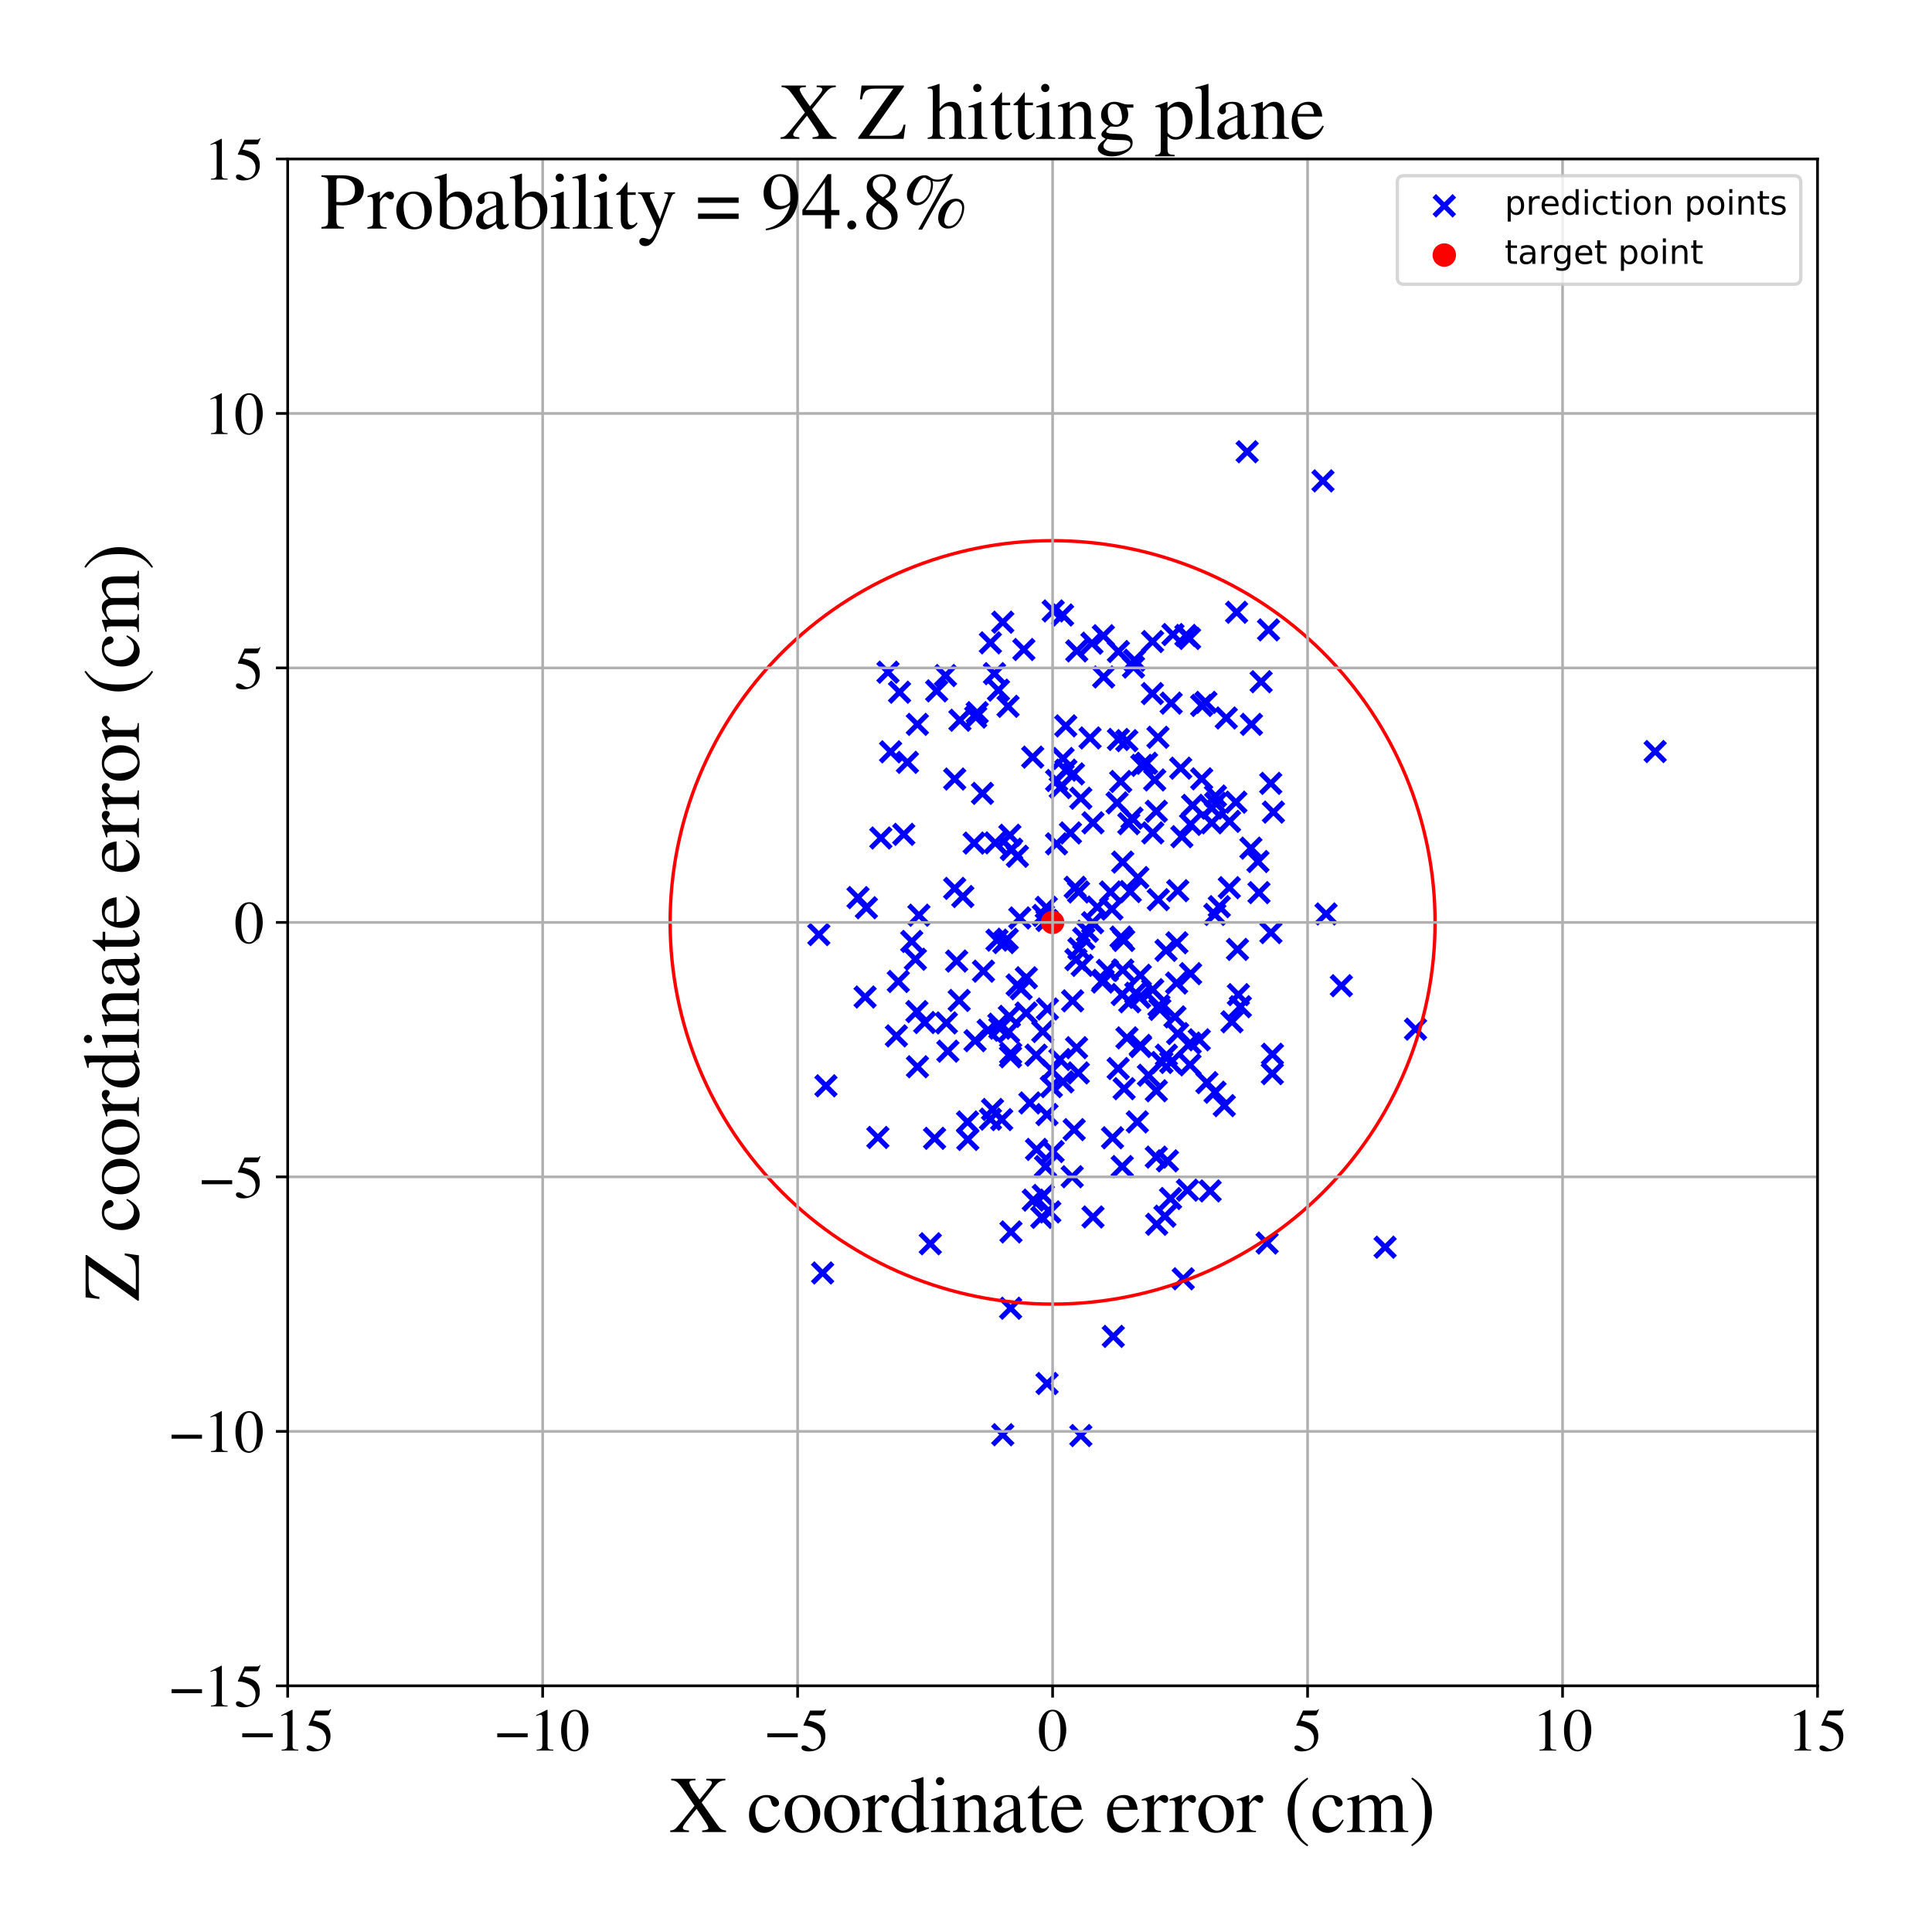 <?xml version="1.0" encoding="utf-8" standalone="no"?>
<!DOCTYPE svg PUBLIC "-//W3C//DTD SVG 1.1//EN"
  "http://www.w3.org/Graphics/SVG/1.1/DTD/svg11.dtd">
<!-- Created with matplotlib (https://matplotlib.org/) -->
<svg height="576pt" version="1.1" viewBox="0 0 576 576" width="576pt" xmlns="http://www.w3.org/2000/svg" xmlns:xlink="http://www.w3.org/1999/xlink">
 <defs>
  <style type="text/css">
*{stroke-linecap:butt;stroke-linejoin:round;}
  </style>
 </defs>
 <g id="figure_1">
  <g id="patch_1">
   <path d="M 0 576 
L 576 576 
L 576 0 
L 0 0 
z
" style="fill:#ffffff;"/>
  </g>
  <g id="axes_1">
   <g id="patch_2">
    <path d="M 85.766 502.609 
L 541.875 502.609 
L 541.875 47.391 
L 85.766 47.391 
z
" style="fill:#ffffff;"/>
   </g>
   <g id="PathCollection_1">
    <defs>
     <path d="M -3 3 
L 3 -3 
M -3 -3 
L 3 3 
" id="m093b7441cd" style="stroke:#0000ff;stroke-width:1.5;"/>
    </defs>
    <g clip-path="url(#pd1b10191ff)">
     <use style="fill:#0000ff;stroke:#0000ff;stroke-width:1.5;" x="362.374" xlink:href="#m093b7441cd" y="237.33"/>
     <use style="fill:#0000ff;stroke:#0000ff;stroke-width:1.5;" x="331.691" xlink:href="#m093b7441cd" y="339.209"/>
     <use style="fill:#0000ff;stroke:#0000ff;stroke-width:1.5;" x="314.985" xlink:href="#m093b7441cd" y="251.579"/>
     <use style="fill:#0000ff;stroke:#0000ff;stroke-width:1.5;" x="345.788" xlink:href="#m093b7441cd" y="300.927"/>
     <use style="fill:#0000ff;stroke:#0000ff;stroke-width:1.5;" x="245.256" xlink:href="#m093b7441cd" y="379.522"/>
     <use style="fill:#0000ff;stroke:#0000ff;stroke-width:1.5;" x="331.086" xlink:href="#m093b7441cd" y="265.942"/>
     <use style="fill:#0000ff;stroke:#0000ff;stroke-width:1.5;" x="301.3" xlink:href="#m093b7441cd" y="390.036"/>
     <use style="fill:#0000ff;stroke:#0000ff;stroke-width:1.5;" x="343.569" xlink:href="#m093b7441cd" y="206.775"/>
     <use style="fill:#0000ff;stroke:#0000ff;stroke-width:1.5;" x="340.034" xlink:href="#m093b7441cd" y="312.006"/>
     <use style="fill:#0000ff;stroke:#0000ff;stroke-width:1.5;" x="300.536" xlink:href="#m093b7441cd" y="210.582"/>
     <use style="fill:#0000ff;stroke:#0000ff;stroke-width:1.5;" x="305.25" xlink:href="#m093b7441cd" y="193.642"/>
     <use style="fill:#0000ff;stroke:#0000ff;stroke-width:1.5;" x="361.281" xlink:href="#m093b7441cd" y="240.929"/>
     <use style="fill:#0000ff;stroke:#0000ff;stroke-width:1.5;" x="350.883" xlink:href="#m093b7441cd" y="281.078"/>
     <use style="fill:#0000ff;stroke:#0000ff;stroke-width:1.5;" x="303.252" xlink:href="#m093b7441cd" y="293.66"/>
     <use style="fill:#0000ff;stroke:#0000ff;stroke-width:1.5;" x="348.054" xlink:href="#m093b7441cd" y="346.088"/>
     <use style="fill:#0000ff;stroke:#0000ff;stroke-width:1.5;" x="279.252" xlink:href="#m093b7441cd" y="205.974"/>
     <use style="fill:#0000ff;stroke:#0000ff;stroke-width:1.5;" x="333.048" xlink:href="#m093b7441cd" y="239.367"/>
     <use style="fill:#0000ff;stroke:#0000ff;stroke-width:1.5;" x="298.962" xlink:href="#m093b7441cd" y="185.5"/>
     <use style="fill:#0000ff;stroke:#0000ff;stroke-width:1.5;" x="344.748" xlink:href="#m093b7441cd" y="325.2"/>
     <use style="fill:#0000ff;stroke:#0000ff;stroke-width:1.5;" x="347.748" xlink:href="#m093b7441cd" y="314.587"/>
     <use style="fill:#0000ff;stroke:#0000ff;stroke-width:1.5;" x="337.936" xlink:href="#m093b7441cd" y="198.881"/>
     <use style="fill:#0000ff;stroke:#0000ff;stroke-width:1.5;" x="297.785" xlink:href="#m093b7441cd" y="305.351"/>
     <use style="fill:#0000ff;stroke:#0000ff;stroke-width:1.5;" x="726.512" xlink:href="#m093b7441cd" y="386.094"/>
     <use style="fill:#0000ff;stroke:#0000ff;stroke-width:1.5;" x="300.698" xlink:href="#m093b7441cd" y="307.655"/>
     <use style="fill:#0000ff;stroke:#0000ff;stroke-width:1.5;" x="321.668" xlink:href="#m093b7441cd" y="282.84"/>
     <use style="fill:#0000ff;stroke:#0000ff;stroke-width:1.5;" x="300.302" xlink:href="#m093b7441cd" y="280.016"/>
     <use style="fill:#0000ff;stroke:#0000ff;stroke-width:1.5;" x="304.43" xlink:href="#m093b7441cd" y="294.784"/>
     <use style="fill:#0000ff;stroke:#0000ff;stroke-width:1.5;" x="308.066" xlink:href="#m093b7441cd" y="357.802"/>
     <use style="fill:#0000ff;stroke:#0000ff;stroke-width:1.5;" x="267.82" xlink:href="#m093b7441cd" y="292.614"/>
     <use style="fill:#0000ff;stroke:#0000ff;stroke-width:1.5;" x="316.796" xlink:href="#m093b7441cd" y="183.348"/>
     <use style="fill:#0000ff;stroke:#0000ff;stroke-width:1.5;" x="395.344" xlink:href="#m093b7441cd" y="272.481"/>
     <use style="fill:#0000ff;stroke:#0000ff;stroke-width:1.5;" x="316.888" xlink:href="#m093b7441cd" y="322.545"/>
     <use style="fill:#0000ff;stroke:#0000ff;stroke-width:1.5;" x="310.594" xlink:href="#m093b7441cd" y="362.937"/>
     <use style="fill:#0000ff;stroke:#0000ff;stroke-width:1.5;" x="301.268" xlink:href="#m093b7441cd" y="315.069"/>
     <use style="fill:#0000ff;stroke:#0000ff;stroke-width:1.5;" x="301.571" xlink:href="#m093b7441cd" y="253.281"/>
     <use style="fill:#0000ff;stroke:#0000ff;stroke-width:1.5;" x="335.009" xlink:href="#m093b7441cd" y="280.377"/>
     <use style="fill:#0000ff;stroke:#0000ff;stroke-width:1.5;" x="322.226" xlink:href="#m093b7441cd" y="237.98"/>
     <use style="fill:#0000ff;stroke:#0000ff;stroke-width:1.5;" x="325.544" xlink:href="#m093b7441cd" y="191.76"/>
     <use style="fill:#0000ff;stroke:#0000ff;stroke-width:1.5;" x="331.504" xlink:href="#m093b7441cd" y="271.033"/>
     <use style="fill:#0000ff;stroke:#0000ff;stroke-width:1.5;" x="365.007" xlink:href="#m093b7441cd" y="329.627"/>
     <use style="fill:#0000ff;stroke:#0000ff;stroke-width:1.5;" x="354.955" xlink:href="#m093b7441cd" y="245.77"/>
     <use style="fill:#0000ff;stroke:#0000ff;stroke-width:1.5;" x="246.239" xlink:href="#m093b7441cd" y="323.721"/>
     <use style="fill:#0000ff;stroke:#0000ff;stroke-width:1.5;" x="354.652" xlink:href="#m093b7441cd" y="190.335"/>
     <use style="fill:#0000ff;stroke:#0000ff;stroke-width:1.5;" x="294.602" xlink:href="#m093b7441cd" y="307.155"/>
     <use style="fill:#0000ff;stroke:#0000ff;stroke-width:1.5;" x="368.947" xlink:href="#m093b7441cd" y="283.051"/>
     <use style="fill:#0000ff;stroke:#0000ff;stroke-width:1.5;" x="352.362" xlink:href="#m093b7441cd" y="249.45"/>
     <use style="fill:#0000ff;stroke:#0000ff;stroke-width:1.5;" x="342.388" xlink:href="#m093b7441cd" y="320.578"/>
     <use style="fill:#0000ff;stroke:#0000ff;stroke-width:1.5;" x="321.557" xlink:href="#m093b7441cd" y="265.919"/>
     <use style="fill:#0000ff;stroke:#0000ff;stroke-width:1.5;" x="284.633" xlink:href="#m093b7441cd" y="232.258"/>
     <use style="fill:#0000ff;stroke:#0000ff;stroke-width:1.5;" x="351.098" xlink:href="#m093b7441cd" y="308.153"/>
     <use style="fill:#0000ff;stroke:#0000ff;stroke-width:1.5;" x="267.244" xlink:href="#m093b7441cd" y="308.832"/>
     <use style="fill:#0000ff;stroke:#0000ff;stroke-width:1.5;" x="297.239" xlink:href="#m093b7441cd" y="280.285"/>
     <use style="fill:#0000ff;stroke:#0000ff;stroke-width:1.5;" x="273.528" xlink:href="#m093b7441cd" y="318.042"/>
     <use style="fill:#0000ff;stroke:#0000ff;stroke-width:1.5;" x="493.466" xlink:href="#m093b7441cd" y="224.058"/>
     <use style="fill:#0000ff;stroke:#0000ff;stroke-width:1.5;" x="331.912" xlink:href="#m093b7441cd" y="398.426"/>
     <use style="fill:#0000ff;stroke:#0000ff;stroke-width:1.5;" x="371.829" xlink:href="#m093b7441cd" y="134.685"/>
     <use style="fill:#0000ff;stroke:#0000ff;stroke-width:1.5;" x="305.989" xlink:href="#m093b7441cd" y="291.506"/>
     <use style="fill:#0000ff;stroke:#0000ff;stroke-width:1.5;" x="273.361" xlink:href="#m093b7441cd" y="301.586"/>
     <use style="fill:#0000ff;stroke:#0000ff;stroke-width:1.5;" x="295.911" xlink:href="#m093b7441cd" y="330.776"/>
     <use style="fill:#0000ff;stroke:#0000ff;stroke-width:1.5;" x="349.168" xlink:href="#m093b7441cd" y="209.635"/>
     <use style="fill:#0000ff;stroke:#0000ff;stroke-width:1.5;" x="378.855" xlink:href="#m093b7441cd" y="233.545"/>
     <use style="fill:#0000ff;stroke:#0000ff;stroke-width:1.5;" x="355.56" xlink:href="#m093b7441cd" y="240.102"/>
     <use style="fill:#0000ff;stroke:#0000ff;stroke-width:1.5;" x="309.023" xlink:href="#m093b7441cd" y="342.682"/>
     <use style="fill:#0000ff;stroke:#0000ff;stroke-width:1.5;" x="328.954" xlink:href="#m093b7441cd" y="189.53"/>
     <use style="fill:#0000ff;stroke:#0000ff;stroke-width:1.5;" x="354.962" xlink:href="#m093b7441cd" y="290.288"/>
     <use style="fill:#0000ff;stroke:#0000ff;stroke-width:1.5;" x="361.262" xlink:href="#m093b7441cd" y="245.31"/>
     <use style="fill:#0000ff;stroke:#0000ff;stroke-width:1.5;" x="345.337" xlink:href="#m093b7441cd" y="268.212"/>
     <use style="fill:#0000ff;stroke:#0000ff;stroke-width:1.5;" x="354.026" xlink:href="#m093b7441cd" y="354.833"/>
     <use style="fill:#0000ff;stroke:#0000ff;stroke-width:1.5;" x="339.083" xlink:href="#m093b7441cd" y="334.477"/>
     <use style="fill:#0000ff;stroke:#0000ff;stroke-width:1.5;" x="338.228" xlink:href="#m093b7441cd" y="196.85"/>
     <use style="fill:#0000ff;stroke:#0000ff;stroke-width:1.5;" x="305.931" xlink:href="#m093b7441cd" y="302.018"/>
     <use style="fill:#0000ff;stroke:#0000ff;stroke-width:1.5;" x="262.616" xlink:href="#m093b7441cd" y="249.839"/>
     <use style="fill:#0000ff;stroke:#0000ff;stroke-width:1.5;" x="336.827" xlink:href="#m093b7441cd" y="298.667"/>
     <use style="fill:#0000ff;stroke:#0000ff;stroke-width:1.5;" x="347.295" xlink:href="#m093b7441cd" y="362.594"/>
     <use style="fill:#0000ff;stroke:#0000ff;stroke-width:1.5;" x="367.291" xlink:href="#m093b7441cd" y="304.637"/>
     <use style="fill:#0000ff;stroke:#0000ff;stroke-width:1.5;" x="341.834" xlink:href="#m093b7441cd" y="227.562"/>
     <use style="fill:#0000ff;stroke:#0000ff;stroke-width:1.5;" x="379.36" xlink:href="#m093b7441cd" y="314.317"/>
     <use style="fill:#0000ff;stroke:#0000ff;stroke-width:1.5;" x="269.444" xlink:href="#m093b7441cd" y="248.749"/>
     <use style="fill:#0000ff;stroke:#0000ff;stroke-width:1.5;" x="275.684" xlink:href="#m093b7441cd" y="304.854"/>
     <use style="fill:#0000ff;stroke:#0000ff;stroke-width:1.5;" x="352.009" xlink:href="#m093b7441cd" y="229.017"/>
     <use style="fill:#0000ff;stroke:#0000ff;stroke-width:1.5;" x="330.166" xlink:href="#m093b7441cd" y="289.303"/>
     <use style="fill:#0000ff;stroke:#0000ff;stroke-width:1.5;" x="273.966" xlink:href="#m093b7441cd" y="272.853"/>
     <use style="fill:#0000ff;stroke:#0000ff;stroke-width:1.5;" x="335.143" xlink:href="#m093b7441cd" y="324.573"/>
     <use style="fill:#0000ff;stroke:#0000ff;stroke-width:1.5;" x="359.532" xlink:href="#m093b7441cd" y="209.401"/>
     <use style="fill:#0000ff;stroke:#0000ff;stroke-width:1.5;" x="572.133" xlink:href="#m093b7441cd" y="208.812"/>
     <use style="fill:#0000ff;stroke:#0000ff;stroke-width:1.5;" x="301.081" xlink:href="#m093b7441cd" y="249.02"/>
     <use style="fill:#0000ff;stroke:#0000ff;stroke-width:1.5;" x="298.095" xlink:href="#m093b7441cd" y="306.541"/>
     <use style="fill:#0000ff;stroke:#0000ff;stroke-width:1.5;" x="264.742" xlink:href="#m093b7441cd" y="200.413"/>
     <use style="fill:#0000ff;stroke:#0000ff;stroke-width:1.5;" x="335.98" xlink:href="#m093b7441cd" y="309.43"/>
     <use style="fill:#0000ff;stroke:#0000ff;stroke-width:1.5;" x="334.58" xlink:href="#m093b7441cd" y="347.791"/>
     <use style="fill:#0000ff;stroke:#0000ff;stroke-width:1.5;" x="298.645" xlink:href="#m093b7441cd" y="333.793"/>
     <use style="fill:#0000ff;stroke:#0000ff;stroke-width:1.5;" x="277.358" xlink:href="#m093b7441cd" y="370.81"/>
     <use style="fill:#0000ff;stroke:#0000ff;stroke-width:1.5;" x="301.57" xlink:href="#m093b7441cd" y="253.177"/>
     <use style="fill:#0000ff;stroke:#0000ff;stroke-width:1.5;" x="366.508" xlink:href="#m093b7441cd" y="264.652"/>
     <use style="fill:#0000ff;stroke:#0000ff;stroke-width:1.5;" x="375.043" xlink:href="#m093b7441cd" y="256.846"/>
     <use style="fill:#0000ff;stroke:#0000ff;stroke-width:1.5;" x="319.669" xlink:href="#m093b7441cd" y="350.824"/>
     <use style="fill:#0000ff;stroke:#0000ff;stroke-width:1.5;" x="348.984" xlink:href="#m093b7441cd" y="357.318"/>
     <use style="fill:#0000ff;stroke:#0000ff;stroke-width:1.5;" x="350.792" xlink:href="#m093b7441cd" y="293.078"/>
     <use style="fill:#0000ff;stroke:#0000ff;stroke-width:1.5;" x="328.697" xlink:href="#m093b7441cd" y="292.786"/>
     <use style="fill:#0000ff;stroke:#0000ff;stroke-width:1.5;" x="335.944" xlink:href="#m093b7441cd" y="220.817"/>
     <use style="fill:#0000ff;stroke:#0000ff;stroke-width:1.5;" x="323.103" xlink:href="#m093b7441cd" y="279.823"/>
     <use style="fill:#0000ff;stroke:#0000ff;stroke-width:1.5;" x="265.523" xlink:href="#m093b7441cd" y="224.149"/>
     <use style="fill:#0000ff;stroke:#0000ff;stroke-width:1.5;" x="378.195" xlink:href="#m093b7441cd" y="187.792"/>
     <use style="fill:#0000ff;stroke:#0000ff;stroke-width:1.5;" x="322.642" xlink:href="#m093b7441cd" y="287.819"/>
     <use style="fill:#0000ff;stroke:#0000ff;stroke-width:1.5;" x="333.362" xlink:href="#m093b7441cd" y="318.57"/>
     <use style="fill:#0000ff;stroke:#0000ff;stroke-width:1.5;" x="261.725" xlink:href="#m093b7441cd" y="339.118"/>
     <use style="fill:#0000ff;stroke:#0000ff;stroke-width:1.5;" x="313.446" xlink:href="#m093b7441cd" y="323.965"/>
     <use style="fill:#0000ff;stroke:#0000ff;stroke-width:1.5;" x="311.698" xlink:href="#m093b7441cd" y="347.794"/>
     <use style="fill:#0000ff;stroke:#0000ff;stroke-width:1.5;" x="324.179" xlink:href="#m093b7441cd" y="277.644"/>
     <use style="fill:#0000ff;stroke:#0000ff;stroke-width:1.5;" x="255.808" xlink:href="#m093b7441cd" y="267.605"/>
     <use style="fill:#0000ff;stroke:#0000ff;stroke-width:1.5;" x="329.036" xlink:href="#m093b7441cd" y="201.831"/>
     <use style="fill:#0000ff;stroke:#0000ff;stroke-width:1.5;" x="412.951" xlink:href="#m093b7441cd" y="371.843"/>
     <use style="fill:#0000ff;stroke:#0000ff;stroke-width:1.5;" x="347.635" xlink:href="#m093b7441cd" y="283.343"/>
     <use style="fill:#0000ff;stroke:#0000ff;stroke-width:1.5;" x="308.905" xlink:href="#m093b7441cd" y="314.581"/>
     <use style="fill:#0000ff;stroke:#0000ff;stroke-width:1.5;" x="328.885" xlink:href="#m093b7441cd" y="292.264"/>
     <use style="fill:#0000ff;stroke:#0000ff;stroke-width:1.5;" x="352.77" xlink:href="#m093b7441cd" y="381.258"/>
     <use style="fill:#0000ff;stroke:#0000ff;stroke-width:1.5;" x="333.451" xlink:href="#m093b7441cd" y="220.455"/>
     <use style="fill:#0000ff;stroke:#0000ff;stroke-width:1.5;" x="339.968" xlink:href="#m093b7441cd" y="290.767"/>
     <use style="fill:#0000ff;stroke:#0000ff;stroke-width:1.5;" x="311.076" xlink:href="#m093b7441cd" y="272.933"/>
     <use style="fill:#0000ff;stroke:#0000ff;stroke-width:1.5;" x="290.429" xlink:href="#m093b7441cd" y="251.359"/>
     <use style="fill:#0000ff;stroke:#0000ff;stroke-width:1.5;" x="358.258" xlink:href="#m093b7441cd" y="210.316"/>
     <use style="fill:#0000ff;stroke:#0000ff;stroke-width:1.5;" x="300.934" xlink:href="#m093b7441cd" y="303.013"/>
     <use style="fill:#0000ff;stroke:#0000ff;stroke-width:1.5;" x="354.835" xlink:href="#m093b7441cd" y="310.985"/>
     <use style="fill:#0000ff;stroke:#0000ff;stroke-width:1.5;" x="310.886" xlink:href="#m093b7441cd" y="307.525"/>
     <use style="fill:#0000ff;stroke:#0000ff;stroke-width:1.5;" x="284.628" xlink:href="#m093b7441cd" y="264.86"/>
     <use style="fill:#0000ff;stroke:#0000ff;stroke-width:1.5;" x="312.134" xlink:href="#m093b7441cd" y="332.295"/>
     <use style="fill:#0000ff;stroke:#0000ff;stroke-width:1.5;" x="296.708" xlink:href="#m093b7441cd" y="251.289"/>
     <use style="fill:#0000ff;stroke:#0000ff;stroke-width:1.5;" x="272.907" xlink:href="#m093b7441cd" y="285.992"/>
     <use style="fill:#0000ff;stroke:#0000ff;stroke-width:1.5;" x="286.187" xlink:href="#m093b7441cd" y="214.732"/>
     <use style="fill:#0000ff;stroke:#0000ff;stroke-width:1.5;" x="270.535" xlink:href="#m093b7441cd" y="227.285"/>
     <use style="fill:#0000ff;stroke:#0000ff;stroke-width:1.5;" x="349.702" xlink:href="#m093b7441cd" y="189.183"/>
     <use style="fill:#0000ff;stroke:#0000ff;stroke-width:1.5;" x="346.407" xlink:href="#m093b7441cd" y="316.769"/>
     <use style="fill:#0000ff;stroke:#0000ff;stroke-width:1.5;" x="379.328" xlink:href="#m093b7441cd" y="320.088"/>
     <use style="fill:#0000ff;stroke:#0000ff;stroke-width:1.5;" x="297.674" xlink:href="#m093b7441cd" y="205.763"/>
     <use style="fill:#0000ff;stroke:#0000ff;stroke-width:1.5;" x="281.881" xlink:href="#m093b7441cd" y="201.4"/>
     <use style="fill:#0000ff;stroke:#0000ff;stroke-width:1.5;" x="345.515" xlink:href="#m093b7441cd" y="299.856"/>
     <use style="fill:#0000ff;stroke:#0000ff;stroke-width:1.5;" x="320.557" xlink:href="#m093b7441cd" y="264.539"/>
     <use style="fill:#0000ff;stroke:#0000ff;stroke-width:1.5;" x="334.576" xlink:href="#m093b7441cd" y="296.5"/>
     <use style="fill:#0000ff;stroke:#0000ff;stroke-width:1.5;" x="313.585" xlink:href="#m093b7441cd" y="319.151"/>
     <use style="fill:#0000ff;stroke:#0000ff;stroke-width:1.5;" x="307.04" xlink:href="#m093b7441cd" y="328.827"/>
     <use style="fill:#0000ff;stroke:#0000ff;stroke-width:1.5;" x="337.485" xlink:href="#m093b7441cd" y="243.917"/>
     <use style="fill:#0000ff;stroke:#0000ff;stroke-width:1.5;" x="313.97" xlink:href="#m093b7441cd" y="343.321"/>
     <use style="fill:#0000ff;stroke:#0000ff;stroke-width:1.5;" x="293.211" xlink:href="#m093b7441cd" y="289.545"/>
     <use style="fill:#0000ff;stroke:#0000ff;stroke-width:1.5;" x="340.421" xlink:href="#m093b7441cd" y="228.182"/>
     <use style="fill:#0000ff;stroke:#0000ff;stroke-width:1.5;" x="339.227" xlink:href="#m093b7441cd" y="261.633"/>
     <use style="fill:#0000ff;stroke:#0000ff;stroke-width:1.5;" x="351.134" xlink:href="#m093b7441cd" y="265.551"/>
     <use style="fill:#0000ff;stroke:#0000ff;stroke-width:1.5;" x="422.016" xlink:href="#m093b7441cd" y="306.822"/>
     <use style="fill:#0000ff;stroke:#0000ff;stroke-width:1.5;" x="343.668" xlink:href="#m093b7441cd" y="295.063"/>
     <use style="fill:#0000ff;stroke:#0000ff;stroke-width:1.5;" x="344.741" xlink:href="#m093b7441cd" y="344.982"/>
     <use style="fill:#0000ff;stroke:#0000ff;stroke-width:1.5;" x="345.229" xlink:href="#m093b7441cd" y="219.806"/>
     <use style="fill:#0000ff;stroke:#0000ff;stroke-width:1.5;" x="322.236" xlink:href="#m093b7441cd" y="427.992"/>
     <use style="fill:#0000ff;stroke:#0000ff;stroke-width:1.5;" x="319.139" xlink:href="#m093b7441cd" y="248.335"/>
     <use style="fill:#0000ff;stroke:#0000ff;stroke-width:1.5;" x="321.484" xlink:href="#m093b7441cd" y="319.875"/>
     <use style="fill:#0000ff;stroke:#0000ff;stroke-width:1.5;" x="394.426" xlink:href="#m093b7441cd" y="143.369"/>
     <use style="fill:#0000ff;stroke:#0000ff;stroke-width:1.5;" x="325.861" xlink:href="#m093b7441cd" y="362.821"/>
     <use style="fill:#0000ff;stroke:#0000ff;stroke-width:1.5;" x="344.26" xlink:href="#m093b7441cd" y="232.532"/>
     <use style="fill:#0000ff;stroke:#0000ff;stroke-width:1.5;" x="257.915" xlink:href="#m093b7441cd" y="297.243"/>
     <use style="fill:#0000ff;stroke:#0000ff;stroke-width:1.5;" x="320.966" xlink:href="#m093b7441cd" y="312.354"/>
     <use style="fill:#0000ff;stroke:#0000ff;stroke-width:1.5;" x="362.248" xlink:href="#m093b7441cd" y="325.625"/>
     <use style="fill:#0000ff;stroke:#0000ff;stroke-width:1.5;" x="359.823" xlink:href="#m093b7441cd" y="322.77"/>
     <use style="fill:#0000ff;stroke:#0000ff;stroke-width:1.5;" x="285.211" xlink:href="#m093b7441cd" y="286.524"/>
     <use style="fill:#0000ff;stroke:#0000ff;stroke-width:1.5;" x="295.294" xlink:href="#m093b7441cd" y="333.658"/>
     <use style="fill:#0000ff;stroke:#0000ff;stroke-width:1.5;" x="301.406" xlink:href="#m093b7441cd" y="367.282"/>
     <use style="fill:#0000ff;stroke:#0000ff;stroke-width:1.5;" x="315.018" xlink:href="#m093b7441cd" y="232.698"/>
     <use style="fill:#0000ff;stroke:#0000ff;stroke-width:1.5;" x="343.684" xlink:href="#m093b7441cd" y="248.307"/>
     <use style="fill:#0000ff;stroke:#0000ff;stroke-width:1.5;" x="295.272" xlink:href="#m093b7441cd" y="191.65"/>
     <use style="fill:#0000ff;stroke:#0000ff;stroke-width:1.5;" x="327.159" xlink:href="#m093b7441cd" y="270.435"/>
     <use style="fill:#0000ff;stroke:#0000ff;stroke-width:1.5;" x="317.777" xlink:href="#m093b7441cd" y="229.619"/>
     <use style="fill:#0000ff;stroke:#0000ff;stroke-width:1.5;" x="258.296" xlink:href="#m093b7441cd" y="270.628"/>
     <use style="fill:#0000ff;stroke:#0000ff;stroke-width:1.5;" x="334.734" xlink:href="#m093b7441cd" y="289.208"/>
     <use style="fill:#0000ff;stroke:#0000ff;stroke-width:1.5;" x="288.545" xlink:href="#m093b7441cd" y="339.707"/>
     <use style="fill:#0000ff;stroke:#0000ff;stroke-width:1.5;" x="320.039" xlink:href="#m093b7441cd" y="230.726"/>
     <use style="fill:#0000ff;stroke:#0000ff;stroke-width:1.5;" x="312.157" xlink:href="#m093b7441cd" y="412.475"/>
     <use style="fill:#0000ff;stroke:#0000ff;stroke-width:1.5;" x="336.974" xlink:href="#m093b7441cd" y="265.809"/>
     <use style="fill:#0000ff;stroke:#0000ff;stroke-width:1.5;" x="303.325" xlink:href="#m093b7441cd" y="255.287"/>
     <use style="fill:#0000ff;stroke:#0000ff;stroke-width:1.5;" x="291.337" xlink:href="#m093b7441cd" y="212.47"/>
     <use style="fill:#0000ff;stroke:#0000ff;stroke-width:1.5;" x="316.106" xlink:href="#m093b7441cd" y="234.82"/>
     <use style="fill:#0000ff;stroke:#0000ff;stroke-width:1.5;" x="334.124" xlink:href="#m093b7441cd" y="232.986"/>
     <use style="fill:#0000ff;stroke:#0000ff;stroke-width:1.5;" x="285.971" xlink:href="#m093b7441cd" y="298.27"/>
     <use style="fill:#0000ff;stroke:#0000ff;stroke-width:1.5;" x="282.15" xlink:href="#m093b7441cd" y="304.968"/>
     <use style="fill:#0000ff;stroke:#0000ff;stroke-width:1.5;" x="311.938" xlink:href="#m093b7441cd" y="270.526"/>
     <use style="fill:#0000ff;stroke:#0000ff;stroke-width:1.5;" x="290.893" xlink:href="#m093b7441cd" y="213.8"/>
     <use style="fill:#0000ff;stroke:#0000ff;stroke-width:1.5;" x="399.909" xlink:href="#m093b7441cd" y="293.877"/>
     <use style="fill:#0000ff;stroke:#0000ff;stroke-width:1.5;" x="244.126" xlink:href="#m093b7441cd" y="278.637"/>
     <use style="fill:#0000ff;stroke:#0000ff;stroke-width:1.5;" x="369.207" xlink:href="#m093b7441cd" y="296.538"/>
     <use style="fill:#0000ff;stroke:#0000ff;stroke-width:1.5;" x="710.84" xlink:href="#m093b7441cd" y="241.665"/>
     <use style="fill:#0000ff;stroke:#0000ff;stroke-width:1.5;" x="379.653" xlink:href="#m093b7441cd" y="242.119"/>
     <use style="fill:#0000ff;stroke:#0000ff;stroke-width:1.5;" x="353.558" xlink:href="#m093b7441cd" y="189.446"/>
     <use style="fill:#0000ff;stroke:#0000ff;stroke-width:1.5;" x="282.597" xlink:href="#m093b7441cd" y="313.395"/>
     <use style="fill:#0000ff;stroke:#0000ff;stroke-width:1.5;" x="357.548" xlink:href="#m093b7441cd" y="310.007"/>
     <use style="fill:#0000ff;stroke:#0000ff;stroke-width:1.5;" x="360.791" xlink:href="#m093b7441cd" y="355.058"/>
     <use style="fill:#0000ff;stroke:#0000ff;stroke-width:1.5;" x="325.748" xlink:href="#m093b7441cd" y="275.085"/>
     <use style="fill:#0000ff;stroke:#0000ff;stroke-width:1.5;" x="362.19" xlink:href="#m093b7441cd" y="272.63"/>
     <use style="fill:#0000ff;stroke:#0000ff;stroke-width:1.5;" x="336.538" xlink:href="#m093b7441cd" y="245.561"/>
     <use style="fill:#0000ff;stroke:#0000ff;stroke-width:1.5;" x="334.718" xlink:href="#m093b7441cd" y="257.028"/>
     <use style="fill:#0000ff;stroke:#0000ff;stroke-width:1.5;" x="313.996" xlink:href="#m093b7441cd" y="182.146"/>
     <use style="fill:#0000ff;stroke:#0000ff;stroke-width:1.5;" x="312.985" xlink:href="#m093b7441cd" y="361.325"/>
     <use style="fill:#0000ff;stroke:#0000ff;stroke-width:1.5;" x="312.276" xlink:href="#m093b7441cd" y="300.824"/>
     <use style="fill:#0000ff;stroke:#0000ff;stroke-width:1.5;" x="354.776" xlink:href="#m093b7441cd" y="317.46"/>
     <use style="fill:#0000ff;stroke:#0000ff;stroke-width:1.5;" x="683.916" xlink:href="#m093b7441cd" y="252.248"/>
     <use style="fill:#0000ff;stroke:#0000ff;stroke-width:1.5;" x="375.99" xlink:href="#m093b7441cd" y="203.245"/>
     <use style="fill:#0000ff;stroke:#0000ff;stroke-width:1.5;" x="358.269" xlink:href="#m093b7441cd" y="232.2"/>
     <use style="fill:#0000ff;stroke:#0000ff;stroke-width:1.5;" x="304.037" xlink:href="#m093b7441cd" y="273.677"/>
     <use style="fill:#0000ff;stroke:#0000ff;stroke-width:1.5;" x="344.846" xlink:href="#m093b7441cd" y="365.001"/>
     <use style="fill:#0000ff;stroke:#0000ff;stroke-width:1.5;" x="301.314" xlink:href="#m093b7441cd" y="314.085"/>
     <use style="fill:#0000ff;stroke:#0000ff;stroke-width:1.5;" x="271.826" xlink:href="#m093b7441cd" y="280.678"/>
     <use style="fill:#0000ff;stroke:#0000ff;stroke-width:1.5;" x="369.793" xlink:href="#m093b7441cd" y="300.14"/>
     <use style="fill:#0000ff;stroke:#0000ff;stroke-width:1.5;" x="339.984" xlink:href="#m093b7441cd" y="311.669"/>
     <use style="fill:#0000ff;stroke:#0000ff;stroke-width:1.5;" x="368.464" xlink:href="#m093b7441cd" y="239.161"/>
     <use style="fill:#0000ff;stroke:#0000ff;stroke-width:1.5;" x="315.988" xlink:href="#m093b7441cd" y="315.88"/>
     <use style="fill:#0000ff;stroke:#0000ff;stroke-width:1.5;" x="343.633" xlink:href="#m093b7441cd" y="191.268"/>
     <use style="fill:#0000ff;stroke:#0000ff;stroke-width:1.5;" x="375.351" xlink:href="#m093b7441cd" y="266.128"/>
     <use style="fill:#0000ff;stroke:#0000ff;stroke-width:1.5;" x="268.186" xlink:href="#m093b7441cd" y="206.375"/>
     <use style="fill:#0000ff;stroke:#0000ff;stroke-width:1.5;" x="299.279" xlink:href="#m093b7441cd" y="281.014"/>
     <use style="fill:#0000ff;stroke:#0000ff;stroke-width:1.5;" x="320.778" xlink:href="#m093b7441cd" y="286.099"/>
     <use style="fill:#0000ff;stroke:#0000ff;stroke-width:1.5;" x="372.943" xlink:href="#m093b7441cd" y="252.867"/>
     <use style="fill:#0000ff;stroke:#0000ff;stroke-width:1.5;" x="339.75" xlink:href="#m093b7441cd" y="297.355"/>
     <use style="fill:#0000ff;stroke:#0000ff;stroke-width:1.5;" x="296.481" xlink:href="#m093b7441cd" y="200.838"/>
     <use style="fill:#0000ff;stroke:#0000ff;stroke-width:1.5;" x="273.502" xlink:href="#m093b7441cd" y="215.96"/>
     <use style="fill:#0000ff;stroke:#0000ff;stroke-width:1.5;" x="325.856" xlink:href="#m093b7441cd" y="245.306"/>
     <use style="fill:#0000ff;stroke:#0000ff;stroke-width:1.5;" x="320.251" xlink:href="#m093b7441cd" y="336.788"/>
     <use style="fill:#0000ff;stroke:#0000ff;stroke-width:1.5;" x="363.52" xlink:href="#m093b7441cd" y="270.305"/>
     <use style="fill:#0000ff;stroke:#0000ff;stroke-width:1.5;" x="317.736" xlink:href="#m093b7441cd" y="216.409"/>
     <use style="fill:#0000ff;stroke:#0000ff;stroke-width:1.5;" x="338.618" xlink:href="#m093b7441cd" y="296.104"/>
     <use style="fill:#0000ff;stroke:#0000ff;stroke-width:1.5;" x="324.988" xlink:href="#m093b7441cd" y="220.011"/>
     <use style="fill:#0000ff;stroke:#0000ff;stroke-width:1.5;" x="307.885" xlink:href="#m093b7441cd" y="225.732"/>
     <use style="fill:#0000ff;stroke:#0000ff;stroke-width:1.5;" x="365.591" xlink:href="#m093b7441cd" y="214.057"/>
     <use style="fill:#0000ff;stroke:#0000ff;stroke-width:1.5;" x="298.965" xlink:href="#m093b7441cd" y="427.747"/>
     <use style="fill:#0000ff;stroke:#0000ff;stroke-width:1.5;" x="344.74" xlink:href="#m093b7441cd" y="241.87"/>
     <use style="fill:#0000ff;stroke:#0000ff;stroke-width:1.5;" x="378.909" xlink:href="#m093b7441cd" y="278.045"/>
     <use style="fill:#0000ff;stroke:#0000ff;stroke-width:1.5;" x="333.437" xlink:href="#m093b7441cd" y="194.243"/>
     <use style="fill:#0000ff;stroke:#0000ff;stroke-width:1.5;" x="377.773" xlink:href="#m093b7441cd" y="370.599"/>
     <use style="fill:#0000ff;stroke:#0000ff;stroke-width:1.5;" x="288.467" xlink:href="#m093b7441cd" y="334.499"/>
     <use style="fill:#0000ff;stroke:#0000ff;stroke-width:1.5;" x="362.428" xlink:href="#m093b7441cd" y="239.476"/>
     <use style="fill:#0000ff;stroke:#0000ff;stroke-width:1.5;" x="350.299" xlink:href="#m093b7441cd" y="303.175"/>
     <use style="fill:#0000ff;stroke:#0000ff;stroke-width:1.5;" x="321.022" xlink:href="#m093b7441cd" y="194.057"/>
     <use style="fill:#0000ff;stroke:#0000ff;stroke-width:1.5;" x="278.634" xlink:href="#m093b7441cd" y="339.374"/>
     <use style="fill:#0000ff;stroke:#0000ff;stroke-width:1.5;" x="292.908" xlink:href="#m093b7441cd" y="236.533"/>
     <use style="fill:#0000ff;stroke:#0000ff;stroke-width:1.5;" x="287.049" xlink:href="#m093b7441cd" y="267.287"/>
     <use style="fill:#0000ff;stroke:#0000ff;stroke-width:1.5;" x="311.049" xlink:href="#m093b7441cd" y="356.395"/>
     <use style="fill:#0000ff;stroke:#0000ff;stroke-width:1.5;" x="316.935" xlink:href="#m093b7441cd" y="226.128"/>
     <use style="fill:#0000ff;stroke:#0000ff;stroke-width:1.5;" x="373.102" xlink:href="#m093b7441cd" y="215.962"/>
     <use style="fill:#0000ff;stroke:#0000ff;stroke-width:1.5;" x="349.037" xlink:href="#m093b7441cd" y="316.762"/>
     <use style="fill:#0000ff;stroke:#0000ff;stroke-width:1.5;" x="562.561" xlink:href="#m093b7441cd" y="419.431"/>
     <use style="fill:#0000ff;stroke:#0000ff;stroke-width:1.5;" x="319.786" xlink:href="#m093b7441cd" y="298.39"/>
     <use style="fill:#0000ff;stroke:#0000ff;stroke-width:1.5;" x="368.677" xlink:href="#m093b7441cd" y="182.544"/>
     <use style="fill:#0000ff;stroke:#0000ff;stroke-width:1.5;" x="334.218" xlink:href="#m093b7441cd" y="279.38"/>
     <use style="fill:#0000ff;stroke:#0000ff;stroke-width:1.5;" x="290.699" xlink:href="#m093b7441cd" y="310.261"/>
     <use style="fill:#0000ff;stroke:#0000ff;stroke-width:1.5;" x="366.568" xlink:href="#m093b7441cd" y="244.878"/>
     <use style="fill:#0000ff;stroke:#0000ff;stroke-width:1.5;" x="312.166" xlink:href="#m093b7441cd" y="274.418"/>
    </g>
   </g>
   <g id="PathCollection_2">
    <defs>
     <path d="M 0 3 
C 0.796 3 1.559 2.684 2.121 2.121 
C 2.684 1.559 3 0.796 3 0 
C 3 -0.796 2.684 -1.559 2.121 -2.121 
C 1.559 -2.684 0.796 -3 0 -3 
C -0.796 -3 -1.559 -2.684 -2.121 -2.121 
C -2.684 -1.559 -3 -0.796 -3 0 
C -3 0.796 -2.684 1.559 -2.121 2.121 
C -1.559 2.684 -0.796 3 0 3 
z
" id="m050edad76f" style="stroke:#ff0000;"/>
    </defs>
    <g clip-path="url(#pd1b10191ff)">
     <use style="fill:#ff0000;stroke:#ff0000;" x="313.82" xlink:href="#m050edad76f" y="275"/>
    </g>
   </g>
   <g id="patch_3">
    <path clip-path="url(#pd1b10191ff)" d="M 313.82 388.805 
C 344.061 388.805 373.067 376.814 394.45 355.472 
C 415.833 334.131 427.848 305.181 427.848 275 
C 427.848 244.819 415.833 215.869 394.45 194.528 
C 373.067 173.186 344.061 161.195 313.82 161.195 
C 283.58 161.195 254.574 173.186 233.191 194.528 
C 211.808 215.869 199.793 244.819 199.793 275 
C 199.793 305.181 211.808 334.131 233.191 355.472 
C 254.574 376.814 283.58 388.805 313.82 388.805 
z
" style="fill:none;stroke:#ff0000;stroke-linejoin:miter;"/>
   </g>
   <g id="matplotlib.axis_1">
    <g id="xtick_1">
     <g id="line2d_1">
      <path clip-path="url(#pd1b10191ff)" d="M 85.766 502.609 
L 85.766 47.391 
" style="fill:none;stroke:#b0b0b0;stroke-linecap:square;stroke-width:0.8;"/>
     </g>
     <g id="line2d_2">
      <defs>
       <path d="M 0 0 
L 0 3.5 
" id="m5a92e8d95c" style="stroke:#000000;stroke-width:0.8;"/>
      </defs>
      <g>
       <use style="stroke:#000000;stroke-width:0.8;" x="85.766" xlink:href="#m5a92e8d95c" y="502.609"/>
      </g>
     </g>
     <g id="text_1">
      <!-- −15 -->
      <defs>
       <path d="M 3 22 
L 3 28.594 
L 53.406 28.594 
L 53.406 22 
z
" id="FreeSerif-8722"/>
       <path d="M 18.297 59.297 
Q 16.5 59.297 11.094 57.094 
L 11.094 58.5 
L 29.094 67.594 
L 29.906 67.406 
L 29.906 7.406 
Q 29.906 3.797 31.703 2.688 
Q 33.5 1.594 39.406 1.5 
L 39.406 0 
L 11.797 0 
L 11.797 1.5 
Q 17.406 1.703 19.344 3.141 
Q 21.297 4.594 21.297 9.297 
L 21.297 54.594 
Q 21.297 59.297 18.297 59.297 
z
" id="FreeSerif-49"/>
       <path d="M 35.703 19.406 
Q 35.703 24.703 33.344 28.797 
Q 31 32.906 27.641 35.156 
Q 24.297 37.406 20.141 38.844 
Q 16 40.297 12.953 40.75 
Q 9.906 41.203 7.594 41.203 
Q 6.406 41.203 6.406 42 
Q 6.406 42.297 6.5 42.5 
L 17.406 66.203 
L 38.297 66.203 
Q 39.906 66.203 40.844 66.703 
Q 41.797 67.203 42.906 68.797 
L 43.797 68.094 
L 40 59.203 
Q 39.594 58.297 37.703 58.297 
L 18.094 58.297 
L 13.906 49.797 
Q 28.5 47.203 35.594 41.344 
Q 42.703 35.5 42.703 24.203 
Q 42.703 18.297 40.844 13.688 
Q 39 9.094 36.141 6.297 
Q 33.297 3.5 29.547 1.703 
Q 25.797 -0.094 22.344 -0.75 
Q 18.906 -1.406 15.406 -1.406 
Q 9.797 -1.406 6.5 0.25 
Q 3.203 1.906 3.203 4.797 
Q 3.203 8.5 7.5 8.5 
Q 10.297 8.5 14.75 5.391 
Q 19.203 2.297 21.797 2.297 
Q 27.703 2.297 31.703 7.25 
Q 35.703 12.203 35.703 19.406 
z
" id="FreeSerif-53"/>
      </defs>
      <g transform="translate(71.689 521.903)scale(0.18 -0.18)">
       <use xlink:href="#FreeSerif-8722"/>
       <use x="56.4" xlink:href="#FreeSerif-49"/>
       <use x="106.4" xlink:href="#FreeSerif-53"/>
      </g>
     </g>
    </g>
    <g id="xtick_2">
     <g id="line2d_3">
      <path clip-path="url(#pd1b10191ff)" d="M 161.784 502.609 
L 161.784 47.391 
" style="fill:none;stroke:#b0b0b0;stroke-linecap:square;stroke-width:0.8;"/>
     </g>
     <g id="line2d_4">
      <g>
       <use style="stroke:#000000;stroke-width:0.8;" x="161.784" xlink:href="#m5a92e8d95c" y="502.609"/>
      </g>
     </g>
     <g id="text_2">
      <!-- −10 -->
      <defs>
       <path d="M 47.594 17.797 
Q 35.203 -1.406 25 -1.406 
Q 14.797 -1.406 8.594 8.391 
Q 2.406 18.203 2.406 33.594 
Q 2.406 48.094 8.594 57.844 
Q 14.797 67.594 25.406 67.594 
Q 35.203 67.594 41.391 58 
Q 47.594 48.406 47.594 33 
Q 47.594 17.797 35.203 -1.406 
z
M 25.094 65 
Q 12 65 12 32.703 
Q 12 1.203 25 1.203 
Q 38 1.203 38 32.797 
Q 38 48.5 34.703 56.75 
Q 31.406 65 25.094 65 
z
" id="FreeSerif-48"/>
      </defs>
      <g transform="translate(147.707 521.903)scale(0.18 -0.18)">
       <use xlink:href="#FreeSerif-8722"/>
       <use x="56.4" xlink:href="#FreeSerif-49"/>
       <use x="106.4" xlink:href="#FreeSerif-48"/>
      </g>
     </g>
    </g>
    <g id="xtick_3">
     <g id="line2d_5">
      <path clip-path="url(#pd1b10191ff)" d="M 237.802 502.609 
L 237.802 47.391 
" style="fill:none;stroke:#b0b0b0;stroke-linecap:square;stroke-width:0.8;"/>
     </g>
     <g id="line2d_6">
      <g>
       <use style="stroke:#000000;stroke-width:0.8;" x="237.802" xlink:href="#m5a92e8d95c" y="502.609"/>
      </g>
     </g>
     <g id="text_3">
      <!-- −5 -->
      <g transform="translate(228.226 521.903)scale(0.18 -0.18)">
       <use xlink:href="#FreeSerif-8722"/>
       <use x="56.4" xlink:href="#FreeSerif-53"/>
      </g>
     </g>
    </g>
    <g id="xtick_4">
     <g id="line2d_7">
      <path clip-path="url(#pd1b10191ff)" d="M 313.82 502.609 
L 313.82 47.391 
" style="fill:none;stroke:#b0b0b0;stroke-linecap:square;stroke-width:0.8;"/>
     </g>
     <g id="line2d_8">
      <g>
       <use style="stroke:#000000;stroke-width:0.8;" x="313.82" xlink:href="#m5a92e8d95c" y="502.609"/>
      </g>
     </g>
     <g id="text_4">
      <!-- 0 -->
      <g transform="translate(309.32 521.903)scale(0.18 -0.18)">
       <use xlink:href="#FreeSerif-48"/>
      </g>
     </g>
    </g>
    <g id="xtick_5">
     <g id="line2d_9">
      <path clip-path="url(#pd1b10191ff)" d="M 389.839 502.609 
L 389.839 47.391 
" style="fill:none;stroke:#b0b0b0;stroke-linecap:square;stroke-width:0.8;"/>
     </g>
     <g id="line2d_10">
      <g>
       <use style="stroke:#000000;stroke-width:0.8;" x="389.839" xlink:href="#m5a92e8d95c" y="502.609"/>
      </g>
     </g>
     <g id="text_5">
      <!-- 5 -->
      <g transform="translate(385.339 521.903)scale(0.18 -0.18)">
       <use xlink:href="#FreeSerif-53"/>
      </g>
     </g>
    </g>
    <g id="xtick_6">
     <g id="line2d_11">
      <path clip-path="url(#pd1b10191ff)" d="M 465.857 502.609 
L 465.857 47.391 
" style="fill:none;stroke:#b0b0b0;stroke-linecap:square;stroke-width:0.8;"/>
     </g>
     <g id="line2d_12">
      <g>
       <use style="stroke:#000000;stroke-width:0.8;" x="465.857" xlink:href="#m5a92e8d95c" y="502.609"/>
      </g>
     </g>
     <g id="text_6">
      <!-- 10 -->
      <g transform="translate(456.857 521.903)scale(0.18 -0.18)">
       <use xlink:href="#FreeSerif-49"/>
       <use x="50" xlink:href="#FreeSerif-48"/>
      </g>
     </g>
    </g>
    <g id="xtick_7">
     <g id="line2d_13">
      <path clip-path="url(#pd1b10191ff)" d="M 541.875 502.609 
L 541.875 47.391 
" style="fill:none;stroke:#b0b0b0;stroke-linecap:square;stroke-width:0.8;"/>
     </g>
     <g id="line2d_14">
      <g>
       <use style="stroke:#000000;stroke-width:0.8;" x="541.875" xlink:href="#m5a92e8d95c" y="502.609"/>
      </g>
     </g>
     <g id="text_7">
      <!-- 15 -->
      <g transform="translate(532.875 521.903)scale(0.18 -0.18)">
       <use xlink:href="#FreeSerif-49"/>
       <use x="50" xlink:href="#FreeSerif-53"/>
      </g>
     </g>
    </g>
    <g id="text_8">
     <!-- X coordinate error (cm) -->
     <defs>
      <path d="M 69.594 66.203 
L 69.594 64.297 
Q 64.703 64 62.047 62.344 
Q 59.406 60.703 54.703 54.906 
L 40.094 36.703 
L 59.297 9.297 
Q 62.297 5 64.297 3.703 
Q 66.297 2.406 70.406 1.906 
L 70.406 0 
L 40.703 0 
L 40.703 1.906 
Q 44.797 2.297 46.594 2.938 
Q 48.406 3.594 48.406 5 
Q 48.406 7.203 43.297 14.797 
L 33.797 28.797 
L 21.906 14 
Q 16.703 7.5 16.703 5.406 
Q 16.703 3.703 18.297 2.953 
Q 19.906 2.203 24.297 1.906 
L 24.297 0 
L 1 0 
L 1 1.906 
Q 4.906 2.203 7 3.797 
Q 9.094 5.406 15.5 13.297 
L 31.203 32.594 
L 20.297 48.594 
Q 13.297 58.906 10.25 61.5 
Q 7.203 64.094 2.203 64.297 
L 2.203 66.203 
L 32.406 66.203 
L 32.406 64.297 
L 29.594 64.203 
Q 24.797 64.094 24.797 61.297 
Q 24.797 58.094 33.297 46.297 
L 37.5 40.406 
L 48.797 54.203 
Q 52.797 59.203 52.797 61.094 
Q 52.797 62.797 51.344 63.438 
Q 49.906 64.094 45.797 64.297 
L 45.797 66.203 
z
" id="FreeSerif-88"/>
      <path id="FreeSerif-32"/>
      <path d="M 2.5 21.297 
Q 2.5 32.406 9.047 39.203 
Q 15.594 46 24.406 46 
Q 30.703 46 35.25 42.953 
Q 39.797 39.906 39.797 35.703 
Q 39.797 34 38.391 32.75 
Q 37 31.5 35 31.5 
Q 31.594 31.5 30.297 36.094 
L 29.703 38.297 
Q 28.906 41.094 27.703 42.094 
Q 26.5 43.094 23.797 43.094 
Q 17.703 43.094 13.953 38.25 
Q 10.203 33.406 10.203 25.703 
Q 10.203 17.094 14.547 11.641 
Q 18.906 6.203 25.703 6.203 
Q 30 6.203 33.094 8.25 
Q 36.203 10.297 39.797 15.594 
L 41.203 14.703 
Q 40.203 12.703 39.453 11.391 
Q 38.703 10.094 36.75 7.5 
Q 34.797 4.906 32.891 3.297 
Q 31 1.703 27.891 0.344 
Q 24.797 -1 21.5 -1 
Q 13.203 -1 7.844 5.25 
Q 2.5 11.5 2.5 21.297 
z
" id="FreeSerif-99"/>
      <path d="M 24.594 46 
Q 34.203 46 40.391 39.594 
Q 46.594 33.203 46.594 23.406 
Q 46.594 13 40.188 6 
Q 33.797 -1 24.391 -1 
Q 15 -1 8.75 5.75 
Q 2.5 12.5 2.5 22.594 
Q 2.5 32.906 8.641 39.453 
Q 14.797 46 24.594 46 
z
M 11.5 27.5 
Q 11.5 16.797 15.391 9.297 
Q 19.297 1.797 25.594 1.797 
Q 31.203 1.797 34.391 6.594 
Q 37.594 11.406 37.594 19.906 
Q 37.594 30.203 33.594 36.703 
Q 29.594 43.203 23.297 43.203 
Q 18 43.203 14.75 38.891 
Q 11.5 34.594 11.5 27.5 
z
" id="FreeSerif-111"/>
      <path d="M 30.094 36.203 
Q 28.594 36.203 26.391 37.953 
Q 24.203 39.703 23.5 39.703 
Q 21.5 39.703 19 36.797 
Q 16.5 33.906 16.5 31.5 
L 16.5 9 
Q 16.5 4.703 18.203 3.203 
Q 19.906 1.703 25 1.5 
L 25 0 
L 1 0 
L 1 1.5 
Q 5.797 2.406 6.938 3.5 
Q 8.094 4.594 8.094 8.406 
L 8.094 33.406 
Q 8.094 36.703 7.344 38.047 
Q 6.594 39.406 4.703 39.406 
Q 3.094 39.406 1.203 39 
L 1.203 40.594 
Q 9.203 43.203 16 46 
L 16.5 45.797 
L 16.5 36.594 
Q 20.203 41.906 22.797 43.953 
Q 25.406 46 28.5 46 
Q 31.094 46 32.547 44.594 
Q 34 43.203 34 40.703 
Q 34 38.594 32.953 37.391 
Q 31.906 36.203 30.094 36.203 
z
" id="FreeSerif-114"/>
      <path d="M 34.203 -1 
L 33.797 -0.703 
L 33.797 5.703 
Q 29 -1 21 -1 
Q 12.703 -1 7.594 4.953 
Q 2.5 10.906 2.5 20.5 
Q 2.5 31.094 8.594 38.547 
Q 14.703 46 23.297 46 
Q 28.703 46 33.797 41.703 
L 33.797 57.297 
Q 33.797 60.406 32.891 61.406 
Q 32 62.406 29.203 62.406 
Q 27.797 62.406 27 62.297 
L 27 63.906 
Q 36.094 66.297 41.703 68.297 
L 42.203 68.094 
L 42.203 11.406 
Q 42.203 7.906 43.047 6.797 
Q 43.906 5.703 46.594 5.703 
Q 47.094 5.703 48.906 5.797 
L 48.906 4.203 
z
M 24.906 4.203 
Q 28.703 4.203 31.25 6.344 
Q 33.797 8.5 33.797 10.203 
L 33.797 33.203 
Q 33.797 37.203 30.688 40.203 
Q 27.594 43.203 23.594 43.203 
Q 17.906 43.203 14.5 38.094 
Q 11.094 33 11.094 24.5 
Q 11.094 15.297 14.891 9.75 
Q 18.703 4.203 24.906 4.203 
z
" id="FreeSerif-100"/>
      <path d="M 6.203 39.297 
Q 4 39.297 2 39 
L 2 40.5 
Q 9 42.5 17.5 46 
L 17.906 45.703 
L 17.906 10.203 
Q 17.906 4.797 19.156 3.344 
Q 20.406 1.906 25.297 1.5 
L 25.297 0 
L 1.594 0 
L 1.594 1.5 
Q 6.797 1.797 8.141 3.297 
Q 9.5 4.797 9.5 10.203 
L 9.5 33.406 
Q 9.5 36.703 8.75 38 
Q 8 39.297 6.203 39.297 
z
M 12.797 68.297 
Q 15 68.297 16.5 66.797 
Q 18 65.297 18 63.203 
Q 18 61 16.5 59.547 
Q 15 58.094 12.797 58.094 
Q 10.703 58.094 9.25 59.594 
Q 7.797 61.094 7.797 63.188 
Q 7.797 65.297 9.297 66.797 
Q 10.797 68.297 12.797 68.297 
z
" id="FreeSerif-105"/>
      <path d="M 1 39.797 
L 1 41.5 
Q 8.406 43.703 14.797 46 
L 15.5 45.797 
L 15.5 37.906 
Q 20.594 42.703 23.547 44.344 
Q 26.5 46 30 46 
Q 35.5 46 38.641 42.047 
Q 41.797 38.094 41.797 31 
L 41.797 8.094 
Q 41.797 4.406 43 3.156 
Q 44.203 1.906 47.906 1.5 
L 47.906 0 
L 27.094 0 
L 27.094 1.5 
Q 30.906 1.797 32.156 3.5 
Q 33.406 5.203 33.406 9.906 
L 33.406 30.797 
Q 33.406 40.5 26.094 40.5 
Q 23.594 40.5 21.5 39.344 
Q 19.406 38.203 15.797 34.797 
L 15.797 6.703 
Q 15.797 4 17.188 2.891 
Q 18.594 1.797 22.406 1.5 
L 22.406 0 
L 1.203 0 
L 1.203 1.5 
Q 5 1.797 6.203 3.25 
Q 7.406 4.703 7.406 9 
L 7.406 33.797 
Q 7.406 37.5 6.594 38.844 
Q 5.797 40.203 3.703 40.203 
Q 1.797 40.203 1 39.797 
z
" id="FreeSerif-110"/>
      <path d="M 2.5 9.703 
Q 2.5 11.5 2.891 13.047 
Q 3.297 14.594 4.297 15.938 
Q 5.297 17.297 6.188 18.391 
Q 7.094 19.5 8.891 20.641 
Q 10.703 21.797 11.891 22.547 
Q 13.094 23.297 15.547 24.344 
Q 18 25.406 19.297 25.953 
Q 20.594 26.5 23.391 27.594 
Q 26.203 28.703 27.5 29.203 
L 27.5 35.297 
Q 27.5 43.594 19.906 43.594 
Q 16.906 43.594 14.797 42.141 
Q 12.703 40.703 12.703 38.703 
Q 12.703 37.906 12.953 36.5 
Q 13.203 35.094 13.203 34.703 
Q 13.203 33 11.844 31.75 
Q 10.5 30.5 8.703 30.5 
Q 7 30.5 5.703 31.797 
Q 4.406 33.094 4.406 34.797 
Q 4.406 39.5 9.25 42.75 
Q 14.094 46 21.203 46 
Q 29.406 46 32.5 42.047 
Q 35.594 38.094 35.594 30 
L 35.594 10.5 
Q 35.594 7.203 36.25 5.953 
Q 36.906 4.703 38.594 4.703 
Q 40.703 4.703 43 6.594 
L 43 4 
Q 40.406 1.094 38.453 0.047 
Q 36.5 -1 34 -1 
Q 30.906 -1 29.453 0.703 
Q 28 2.406 27.594 6.297 
Q 19 -1 13 -1 
Q 8.406 -1 5.453 2 
Q 2.5 5 2.5 9.703 
z
M 27.5 12.297 
L 27.5 26.797 
Q 18.5 23.5 14.891 20.391 
Q 11.297 17.297 11.297 12.906 
Q 11.297 8.797 13.297 6.797 
Q 15.297 4.797 17.594 4.797 
Q 21 4.797 24.906 7.094 
Q 26.5 8 27 9 
Q 27.5 10 27.5 12.297 
z
" id="FreeSerif-97"/>
      <path d="M 25.906 45 
L 25.906 41.797 
L 15.797 41.797 
L 15.797 13.203 
Q 15.797 8.5 17 6.344 
Q 18.203 4.203 21 4.203 
Q 24.094 4.203 27 7.703 
L 28.297 6.594 
Q 23.5 -1 16.297 -1 
Q 7.406 -1 7.406 11.703 
L 7.406 41.797 
L 2.094 41.797 
Q 1.703 42.094 1.703 42.5 
Q 1.703 43 2 43.297 
Q 2.297 43.594 3.141 44.141 
Q 4 44.703 5.203 45.641 
Q 6.406 46.594 8.5 49.094 
Q 10.594 51.594 13.094 55.094 
Q 14.703 57.406 15.094 57.906 
Q 15.797 57.906 15.797 56.594 
L 15.797 45 
z
" id="FreeSerif-116"/>
      <path d="M 9.703 27.703 
Q 9.906 21.406 11.406 16.844 
Q 12.906 12.297 15.297 10.047 
Q 17.703 7.797 20.141 6.844 
Q 22.594 5.906 25.297 5.906 
Q 30.094 5.906 33.641 8.297 
Q 37.203 10.703 40.797 16.406 
L 42.406 15.703 
Q 39.297 7.594 33.797 3.297 
Q 28.297 -1 21.203 -1 
Q 12.594 -1 7.547 5.047 
Q 2.5 11.094 2.5 21.406 
Q 2.5 32.5 8.344 39.25 
Q 14.203 46 23.406 46 
Q 31 46 35.203 41.453 
Q 39.406 36.906 40.5 27.703 
z
M 9.906 30.906 
L 30.297 30.906 
Q 29.297 37.406 27.188 39.906 
Q 25.094 42.406 20.5 42.406 
Q 11.5 42.406 9.906 30.906 
z
" id="FreeSerif-101"/>
      <path d="M 29.203 -17.703 
Q 26.594 -16.094 23.797 -13.844 
Q 21 -11.594 17.453 -7.594 
Q 13.906 -3.594 11.203 0.953 
Q 8.5 5.5 6.641 11.891 
Q 4.797 18.297 4.797 25.203 
Q 4.797 32.406 6.641 38.844 
Q 8.5 45.297 11 49.547 
Q 13.5 53.797 17.344 57.75 
Q 21.203 61.703 23.703 63.594 
Q 26.203 65.5 29.5 67.594 
L 30.406 66 
Q 26 62.406 23.297 59.5 
Q 20.594 56.594 18.094 51.938 
Q 15.594 47.297 14.5 40.844 
Q 13.406 34.406 13.406 25.5 
Q 13.406 16.203 14.5 9.5 
Q 15.594 2.797 18.094 -1.953 
Q 20.594 -6.703 23.297 -9.703 
Q 26 -12.703 30.406 -16.094 
z
" id="FreeSerif-40"/>
      <path d="M 1.297 39.797 
L 1.297 41.5 
Q 8.5 43.5 15.297 46 
L 16 45.797 
L 16 38.297 
Q 22.203 43 25.203 44.5 
Q 28.203 46 31.5 46 
Q 39.406 46 42.094 37.594 
Q 49.906 46 58.406 46 
Q 70 46 70 28.203 
L 70 7.594 
Q 70 2 74.297 1.703 
L 76.906 1.5 
L 76.906 0 
L 55 0 
L 55 1.5 
Q 59.406 2 60.5 3.203 
Q 61.594 4.406 61.594 8.703 
L 61.594 29.797 
Q 61.594 36 60 38.391 
Q 58.406 40.797 54.094 40.797 
Q 47.5 40.797 43.203 34.703 
L 43.203 9.5 
Q 43.203 4.797 44.641 3.188 
Q 46.094 1.594 50.406 1.5 
L 50.406 0 
L 28 0 
L 28 1.5 
Q 32.297 1.797 33.547 3.094 
Q 34.797 4.406 34.797 8.594 
L 34.797 30.297 
Q 34.797 40.797 28.203 40.797 
Q 25.406 40.797 21.953 39.391 
Q 18.5 38 16.406 34.906 
L 16.406 6.703 
Q 16.406 3.797 17.797 2.75 
Q 19.203 1.703 23.203 1.5 
L 23.203 0 
L 1 0 
L 1 1.5 
Q 5.203 1.594 6.594 3 
Q 8 4.406 8 8.5 
L 8 33.797 
Q 8 37.406 7.25 38.797 
Q 6.5 40.203 4.5 40.203 
Q 3 40.203 1.297 39.797 
z
" id="FreeSerif-109"/>
      <path d="M 4.047 67.703 
Q 6.656 66.094 9.453 63.844 
Q 12.25 61.594 15.797 57.594 
Q 19.344 53.594 22.047 49.047 
Q 24.75 44.5 26.594 38.094 
Q 28.453 31.703 28.453 24.797 
Q 28.453 17.594 26.594 11.141 
Q 24.75 4.703 22.25 0.453 
Q 19.75 -3.797 15.891 -7.75 
Q 12.047 -11.703 9.547 -13.594 
Q 7.047 -15.5 3.75 -17.594 
L 2.844 -16 
Q 7.25 -12.406 9.953 -9.5 
Q 12.656 -6.594 15.156 -1.938 
Q 17.656 2.703 18.75 9.141 
Q 19.844 15.594 19.844 24.5 
Q 19.844 33.797 18.75 40.5 
Q 17.656 47.203 15.156 51.953 
Q 12.656 56.703 9.953 59.703 
Q 7.25 62.703 2.844 66.094 
z
" id="FreeSerif-41"/>
     </defs>
     <g transform="translate(199.571 546.201)scale(0.24 -0.24)">
      <use xlink:href="#FreeSerif-88"/>
      <use x="71.4" xlink:href="#FreeSerif-32"/>
      <use x="96.4" xlink:href="#FreeSerif-99"/>
      <use x="140.784" xlink:href="#FreeSerif-111"/>
      <use x="189.884" xlink:href="#FreeSerif-111"/>
      <use x="238.969" xlink:href="#FreeSerif-114"/>
      <use x="273.453" xlink:href="#FreeSerif-100"/>
      <use x="323.353" xlink:href="#FreeSerif-105"/>
      <use x="351.137" xlink:href="#FreeSerif-110"/>
      <use x="400.037" xlink:href="#FreeSerif-97"/>
      <use x="443.522" xlink:href="#FreeSerif-116"/>
      <use x="471.822" xlink:href="#FreeSerif-101"/>
      <use x="516.222" xlink:href="#FreeSerif-32"/>
      <use x="541.222" xlink:href="#FreeSerif-101"/>
      <use x="585.606" xlink:href="#FreeSerif-114"/>
      <use x="620.106" xlink:href="#FreeSerif-114"/>
      <use x="654.59" xlink:href="#FreeSerif-111"/>
      <use x="703.675" xlink:href="#FreeSerif-114"/>
      <use x="738.175" xlink:href="#FreeSerif-32"/>
      <use x="763.175" xlink:href="#FreeSerif-40"/>
      <use x="796.475" xlink:href="#FreeSerif-99"/>
      <use x="840.859" xlink:href="#FreeSerif-109"/>
      <use x="918.759" xlink:href="#FreeSerif-41"/>
     </g>
    </g>
   </g>
   <g id="matplotlib.axis_2">
    <g id="ytick_1">
     <g id="line2d_15">
      <path clip-path="url(#pd1b10191ff)" d="M 85.766 502.609 
L 541.875 502.609 
" style="fill:none;stroke:#b0b0b0;stroke-linecap:square;stroke-width:0.8;"/>
     </g>
     <g id="line2d_16">
      <defs>
       <path d="M 0 0 
L -3.5 0 
" id="mbc9ee03221" style="stroke:#000000;stroke-width:0.8;"/>
      </defs>
      <g>
       <use style="stroke:#000000;stroke-width:0.8;" x="85.766" xlink:href="#mbc9ee03221" y="502.609"/>
      </g>
     </g>
     <g id="text_9">
      <!-- −15 -->
      <g transform="translate(50.612 508.756)scale(0.18 -0.18)">
       <use xlink:href="#FreeSerif-8722"/>
       <use x="56.4" xlink:href="#FreeSerif-49"/>
       <use x="106.4" xlink:href="#FreeSerif-53"/>
      </g>
     </g>
    </g>
    <g id="ytick_2">
     <g id="line2d_17">
      <path clip-path="url(#pd1b10191ff)" d="M 85.766 426.74 
L 541.875 426.74 
" style="fill:none;stroke:#b0b0b0;stroke-linecap:square;stroke-width:0.8;"/>
     </g>
     <g id="line2d_18">
      <g>
       <use style="stroke:#000000;stroke-width:0.8;" x="85.766" xlink:href="#mbc9ee03221" y="426.74"/>
      </g>
     </g>
     <g id="text_10">
      <!-- −10 -->
      <g transform="translate(50.612 432.886)scale(0.18 -0.18)">
       <use xlink:href="#FreeSerif-8722"/>
       <use x="56.4" xlink:href="#FreeSerif-49"/>
       <use x="106.4" xlink:href="#FreeSerif-48"/>
      </g>
     </g>
    </g>
    <g id="ytick_3">
     <g id="line2d_19">
      <path clip-path="url(#pd1b10191ff)" d="M 85.766 350.87 
L 541.875 350.87 
" style="fill:none;stroke:#b0b0b0;stroke-linecap:square;stroke-width:0.8;"/>
     </g>
     <g id="line2d_20">
      <g>
       <use style="stroke:#000000;stroke-width:0.8;" x="85.766" xlink:href="#mbc9ee03221" y="350.87"/>
      </g>
     </g>
     <g id="text_11">
      <!-- −5 -->
      <g transform="translate(59.612 357.017)scale(0.18 -0.18)">
       <use xlink:href="#FreeSerif-8722"/>
       <use x="56.4" xlink:href="#FreeSerif-53"/>
      </g>
     </g>
    </g>
    <g id="ytick_4">
     <g id="line2d_21">
      <path clip-path="url(#pd1b10191ff)" d="M 85.766 275 
L 541.875 275 
" style="fill:none;stroke:#b0b0b0;stroke-linecap:square;stroke-width:0.8;"/>
     </g>
     <g id="line2d_22">
      <g>
       <use style="stroke:#000000;stroke-width:0.8;" x="85.766" xlink:href="#mbc9ee03221" y="275"/>
      </g>
     </g>
     <g id="text_12">
      <!-- 0 -->
      <g transform="translate(69.766 281.147)scale(0.18 -0.18)">
       <use xlink:href="#FreeSerif-48"/>
      </g>
     </g>
    </g>
    <g id="ytick_5">
     <g id="line2d_23">
      <path clip-path="url(#pd1b10191ff)" d="M 85.766 199.13 
L 541.875 199.13 
" style="fill:none;stroke:#b0b0b0;stroke-linecap:square;stroke-width:0.8;"/>
     </g>
     <g id="line2d_24">
      <g>
       <use style="stroke:#000000;stroke-width:0.8;" x="85.766" xlink:href="#mbc9ee03221" y="199.13"/>
      </g>
     </g>
     <g id="text_13">
      <!-- 5 -->
      <g transform="translate(69.766 205.277)scale(0.18 -0.18)">
       <use xlink:href="#FreeSerif-53"/>
      </g>
     </g>
    </g>
    <g id="ytick_6">
     <g id="line2d_25">
      <path clip-path="url(#pd1b10191ff)" d="M 85.766 123.26 
L 541.875 123.26 
" style="fill:none;stroke:#b0b0b0;stroke-linecap:square;stroke-width:0.8;"/>
     </g>
     <g id="line2d_26">
      <g>
       <use style="stroke:#000000;stroke-width:0.8;" x="85.766" xlink:href="#mbc9ee03221" y="123.26"/>
      </g>
     </g>
     <g id="text_14">
      <!-- 10 -->
      <g transform="translate(60.766 129.407)scale(0.18 -0.18)">
       <use xlink:href="#FreeSerif-49"/>
       <use x="50" xlink:href="#FreeSerif-48"/>
      </g>
     </g>
    </g>
    <g id="ytick_7">
     <g id="line2d_27">
      <path clip-path="url(#pd1b10191ff)" d="M 85.766 47.391 
L 541.875 47.391 
" style="fill:none;stroke:#b0b0b0;stroke-linecap:square;stroke-width:0.8;"/>
     </g>
     <g id="line2d_28">
      <g>
       <use style="stroke:#000000;stroke-width:0.8;" x="85.766" xlink:href="#mbc9ee03221" y="47.391"/>
      </g>
     </g>
     <g id="text_15">
      <!-- 15 -->
      <g transform="translate(60.766 53.537)scale(0.18 -0.18)">
       <use xlink:href="#FreeSerif-49"/>
       <use x="50" xlink:href="#FreeSerif-53"/>
      </g>
     </g>
    </g>
    <g id="text_16">
     <!-- Z coordinate error (cm) -->
     <defs>
      <path d="M 40.297 3.797 
Q 43.094 3.797 45.391 4.297 
Q 47.703 4.797 49.25 5.297 
Q 50.797 5.797 52.141 7.188 
Q 53.5 8.594 54.141 9.297 
Q 54.797 10 55.594 12.047 
Q 56.406 14.094 56.594 14.688 
Q 56.797 15.297 57.5 17.594 
L 59.797 17.594 
L 57.406 0 
L 1 0 
L 1 1.5 
L 44.703 62.406 
L 22.594 62.406 
Q 17.5 62.406 14.203 61.406 
Q 10.906 60.406 9.25 58.203 
Q 7.594 56 7 54.203 
Q 6.406 52.406 5.797 49.094 
L 3.203 49.094 
L 5.203 66.203 
L 57.797 66.203 
L 57.797 64.703 
L 14.594 3.797 
z
" id="FreeSerif-90"/>
     </defs>
     <g transform="translate(41.404 388.036)rotate(-90)scale(0.24 -0.24)">
      <use xlink:href="#FreeSerif-90"/>
      <use x="61.3" xlink:href="#FreeSerif-32"/>
      <use x="86.3" xlink:href="#FreeSerif-99"/>
      <use x="130.684" xlink:href="#FreeSerif-111"/>
      <use x="179.784" xlink:href="#FreeSerif-111"/>
      <use x="228.869" xlink:href="#FreeSerif-114"/>
      <use x="263.353" xlink:href="#FreeSerif-100"/>
      <use x="313.253" xlink:href="#FreeSerif-105"/>
      <use x="341.037" xlink:href="#FreeSerif-110"/>
      <use x="389.937" xlink:href="#FreeSerif-97"/>
      <use x="433.422" xlink:href="#FreeSerif-116"/>
      <use x="461.722" xlink:href="#FreeSerif-101"/>
      <use x="506.122" xlink:href="#FreeSerif-32"/>
      <use x="531.122" xlink:href="#FreeSerif-101"/>
      <use x="575.506" xlink:href="#FreeSerif-114"/>
      <use x="610.006" xlink:href="#FreeSerif-114"/>
      <use x="644.49" xlink:href="#FreeSerif-111"/>
      <use x="693.575" xlink:href="#FreeSerif-114"/>
      <use x="728.075" xlink:href="#FreeSerif-32"/>
      <use x="753.075" xlink:href="#FreeSerif-40"/>
      <use x="786.375" xlink:href="#FreeSerif-99"/>
      <use x="830.759" xlink:href="#FreeSerif-109"/>
      <use x="908.659" xlink:href="#FreeSerif-41"/>
     </g>
    </g>
   </g>
   <g id="patch_4">
    <path d="M 85.766 502.609 
L 85.766 47.391 
" style="fill:none;stroke:#000000;stroke-linecap:square;stroke-linejoin:miter;stroke-width:0.8;"/>
   </g>
   <g id="patch_5">
    <path d="M 541.875 502.609 
L 541.875 47.391 
" style="fill:none;stroke:#000000;stroke-linecap:square;stroke-linejoin:miter;stroke-width:0.8;"/>
   </g>
   <g id="patch_6">
    <path d="M 85.766 502.609 
L 541.875 502.609 
" style="fill:none;stroke:#000000;stroke-linecap:square;stroke-linejoin:miter;stroke-width:0.8;"/>
   </g>
   <g id="patch_7">
    <path d="M 85.766 47.391 
L 541.875 47.391 
" style="fill:none;stroke:#000000;stroke-linecap:square;stroke-linejoin:miter;stroke-width:0.8;"/>
   </g>
   <g id="text_17">
    <!-- Probability = 94.8% -->
    <defs>
     <path d="M 54.094 48.094 
Q 54.094 45.5 53.5 43.094 
Q 52.906 40.703 51.156 38 
Q 49.406 35.297 46.5 33.344 
Q 43.594 31.406 38.594 30.094 
Q 33.594 28.797 27 28.797 
Q 24 28.797 20.094 29.094 
L 20.094 10.906 
Q 20.094 5.406 21.844 3.75 
Q 23.594 2.094 29.5 1.906 
L 29.5 0 
L 1.5 0 
L 1.5 1.906 
Q 7.203 2.406 8.547 4.047 
Q 9.906 5.703 9.906 12 
L 9.906 55.297 
Q 9.906 60.703 8.5 62.203 
Q 7.094 63.703 1.5 64.297 
L 1.5 66.203 
L 27.906 66.203 
Q 32.406 66.203 36.594 65.344 
Q 40.797 64.5 44.938 62.594 
Q 49.094 60.703 51.594 57 
Q 54.094 53.297 54.094 48.094 
z
M 20.094 59.094 
L 20.094 33.094 
Q 23.594 32.797 25.797 32.797 
Q 43.203 32.797 43.203 47.5 
Q 43.203 55.203 38.391 58.844 
Q 33.594 62.5 23.5 62.5 
Q 21.5 62.5 20.797 61.797 
Q 20.094 61.094 20.094 59.094 
z
" id="FreeSerif-80"/>
     <path d="M 16 68.094 
L 16 37.5 
Q 17.5 41.203 21.391 43.594 
Q 25.297 46 29.906 46 
Q 37.406 46 42.453 39.75 
Q 47.5 33.5 47.5 24.297 
Q 47.5 13.594 40.75 6.297 
Q 34 -1 24.094 -1 
Q 18.094 -1 12.844 1.047 
Q 7.594 3.094 7.594 5.406 
L 7.594 57.297 
Q 7.594 60.406 6.641 61.406 
Q 5.703 62.406 2.703 62.406 
Q 1.594 62.406 1 62.297 
L 1 63.906 
Q 8.703 65.797 15.5 68.297 
z
M 16 32.203 
L 16 7 
Q 16 5.094 18.891 3.641 
Q 21.797 2.203 25.703 2.203 
Q 31.906 2.203 35.297 6.797 
Q 38.703 11.406 38.703 19.703 
Q 38.703 28.797 35.25 34.25 
Q 31.797 39.703 25.906 39.703 
Q 22 39.703 19 37.391 
Q 16 35.094 16 32.203 
z
" id="FreeSerif-98"/>
     <path d="M 1 62.297 
L 1 63.906 
Q 10.906 66.297 16.906 68.297 
L 17.297 68.094 
L 17.297 8.406 
Q 17.297 4.297 18.641 3.047 
Q 20 1.797 24.797 1.5 
L 24.797 0 
L 1.203 0 
L 1.203 1.5 
Q 5.906 1.906 7.406 3.297 
Q 8.906 4.703 8.906 8.703 
L 8.906 56.406 
Q 8.906 59.906 8 61.203 
Q 7.094 62.5 4.703 62.5 
Q 2.703 62.5 1 62.297 
z
" id="FreeSerif-108"/>
     <path d="M 14.203 -13.406 
Q 17 -13.406 20.094 -7.203 
Q 23.203 -1 23.203 1.906 
Q 23.203 3.203 18.797 12 
L 5.594 40.406 
Q 4.406 43 0.5 43.594 
L 0.5 45 
L 21.094 45 
L 21.094 43.5 
Q 17.906 43.406 16.594 42.797 
Q 15.297 42.203 15.297 40.797 
Q 15.297 39.297 16.297 37 
L 27.797 11.703 
L 37.5 39.297 
Q 37.906 40.203 37.906 41 
Q 37.906 43.5 33.094 43.5 
L 33.094 45 
L 46.594 45 
L 46.594 43.5 
Q 44.797 43.297 43.75 42.344 
Q 42.703 41.406 41.797 39 
L 26.406 -1.797 
Q 22.406 -12.594 18.453 -17.188 
Q 14.5 -21.797 9.5 -21.797 
Q 6.297 -21.797 4.188 -20.141 
Q 2.094 -18.5 2.094 -16 
Q 2.094 -14.203 3.391 -12.891 
Q 4.703 -11.594 6.406 -11.594 
Q 8.594 -11.594 11.094 -12.5 
Q 13.594 -13.406 14.203 -13.406 
z
" id="FreeSerif-121"/>
     <path d="M 53.406 38.594 
L 53.406 32 
L 3 32 
L 3 38.594 
z
M 53.406 18.594 
L 53.406 12 
L 3 12 
L 3 18.594 
z
" id="FreeSerif-61"/>
     <path d="M 5.906 -2.203 
L 5.594 -0.203 
Q 17 1.797 24.953 9.5 
Q 32.906 17.203 36 29.406 
Q 28.594 23.703 21 23.703 
Q 12.906 23.703 7.953 29.297 
Q 3 34.906 3 44 
Q 3 54.094 8.953 60.844 
Q 14.906 67.594 23.797 67.594 
Q 33.5 67.594 39.703 59.688 
Q 45.906 51.797 45.906 39.406 
Q 45.906 35.406 45.203 31.203 
Q 44.5 27 41.953 21.25 
Q 39.406 15.5 35.297 10.953 
Q 31.203 6.406 23.594 2.703 
Q 16 -1 5.906 -2.203 
z
M 24.594 28 
Q 26.5 28 28.891 28.547 
Q 31.297 29.094 33.75 30.938 
Q 36.203 32.797 36.203 35.5 
L 36.203 39.406 
Q 36.203 64.797 23 64.797 
Q 19.906 64.797 17.703 63.141 
Q 15.5 61.5 14.344 58.797 
Q 13.203 56.094 12.703 53.297 
Q 12.203 50.5 12.203 47.406 
Q 12.203 38.5 15.547 33.25 
Q 18.906 28 24.594 28 
z
" id="FreeSerif-57"/>
     <path d="M 47.203 23.094 
L 47.203 16.703 
L 37 16.703 
L 37 0 
L 29.297 0 
L 29.297 16.703 
L 1.203 16.703 
L 1.203 23.094 
L 32.594 67.594 
L 37 67.594 
L 37 23.094 
z
M 29.203 23.094 
L 29.203 57.406 
L 5.203 23.094 
z
" id="FreeSerif-52"/>
     <path d="M 12.5 10 
Q 14.797 10 16.438 8.297 
Q 18.094 6.594 18.094 4.297 
Q 18.094 2.094 16.391 0.5 
Q 14.703 -1.094 12.406 -1.094 
Q 10.203 -1.094 8.594 0.5 
Q 7 2.094 7 4.297 
Q 7 6.594 8.641 8.297 
Q 10.297 10 12.5 10 
z
" id="FreeSerif-46"/>
     <path d="M 29 37.094 
Q 38 30.406 41.25 25.844 
Q 44.5 21.297 44.5 15.5 
Q 44.5 7.797 39.141 3.188 
Q 33.797 -1.406 24.797 -1.406 
Q 16.297 -1.406 10.938 3.188 
Q 5.594 7.797 5.594 15.094 
Q 5.594 20.203 8.047 23.641 
Q 10.5 27.094 18.594 33.203 
Q 10.703 40.094 8.453 43.5 
Q 6.203 46.906 6.203 51.797 
Q 6.203 58.594 11.594 63.094 
Q 17 67.594 25.203 67.594 
Q 32.703 67.594 37.547 63.594 
Q 42.406 59.594 42.406 53.406 
Q 42.406 48.297 39.406 44.688 
Q 36.406 41.094 29 37.094 
z
M 21.203 31.203 
Q 16.797 27.703 15 24.203 
Q 13.203 20.703 13.203 15.906 
Q 13.203 9.406 16.703 5.406 
Q 20.203 1.406 25.906 1.406 
Q 30.797 1.406 33.844 4.453 
Q 36.906 7.5 36.906 12.406 
Q 36.906 14 36.547 15.391 
Q 36.203 16.797 35.844 17.844 
Q 35.5 18.906 34.453 20.203 
Q 33.406 21.5 32.75 22.25 
Q 32.094 23 30.391 24.391 
Q 28.703 25.797 27.844 26.391 
Q 27 27 24.641 28.703 
Q 22.297 30.406 21.203 31.203 
z
M 26.094 38.906 
Q 26.203 39 27.453 39.844 
Q 28.703 40.703 29.25 41.203 
Q 29.797 41.703 30.938 42.75 
Q 32.094 43.797 32.688 44.75 
Q 33.297 45.703 34.047 47.047 
Q 34.797 48.406 35.141 50.047 
Q 35.5 51.703 35.5 53.5 
Q 35.5 58.703 32.5 61.75 
Q 29.5 64.797 24.406 64.797 
Q 19.703 64.797 16.641 62 
Q 13.594 59.203 13.594 54.906 
Q 13.594 50.703 16.5 47 
Q 19.406 43.297 26.094 38.906 
z
" id="FreeSerif-56"/>
     <path d="M 66.906 37.094 
Q 71.797 37.094 74.5 34.297 
Q 77.203 31.5 77.203 26.406 
Q 77.203 20.594 74.891 14.891 
Q 72.594 9.203 68.594 5.094 
Q 63.5 0 56.906 0 
Q 51.5 0 48.203 3.547 
Q 44.906 7.094 44.906 12.906 
Q 44.906 22.297 51.656 29.688 
Q 58.406 37.094 66.906 37.094 
z
M 58.594 3 
Q 62.906 3 66.703 6.797 
Q 70.5 10.594 72.547 15.844 
Q 74.594 21.094 74.594 25.906 
Q 74.594 29.203 72.547 31.547 
Q 70.5 33.906 67.594 33.906 
Q 63 33.906 59.297 28.703 
Q 55.594 23.5 54.047 18.047 
Q 52.5 12.594 52.5 9.406 
Q 52.5 6.594 54.203 4.797 
Q 55.906 3 58.594 3 
z
M 28.203 66.203 
Q 31.297 66.203 33.188 64.844 
Q 35.094 63.5 37.438 62.141 
Q 39.797 60.797 43.906 60.797 
Q 48.594 60.797 52.047 62.297 
Q 55.5 63.797 59.5 67.594 
L 63.406 67.594 
L 24.906 -1.297 
L 20.094 -1.297 
L 55.203 61.297 
Q 50 58.297 44.203 58.297 
Q 40.297 58.297 37.703 59.297 
Q 38.406 56.797 38.406 54.906 
Q 38.406 45.594 32.453 37.25 
Q 26.5 28.906 17.906 28.906 
Q 13 28.906 9.547 32.656 
Q 6.094 36.406 6.094 41.594 
Q 6.094 51.094 12.844 58.641 
Q 19.594 66.203 28.203 66.203 
z
M 28.203 63.203 
Q 23.406 63.203 18.547 54.453 
Q 13.703 45.703 13.703 38.406 
Q 13.703 35.703 15.344 34 
Q 17 32.297 19.594 32.297 
Q 25.703 32.297 30.797 39.438 
Q 35.906 46.594 35.906 55.094 
Q 35.906 57 35 60 
Q 33 60.5 31.641 61.141 
Q 30.297 61.797 29.844 62.188 
Q 29.406 62.594 29 62.891 
Q 28.594 63.203 28.203 63.203 
z
" id="FreeSerif-37"/>
    </defs>
    <g transform="translate(95.466 68.145)scale(0.24 -0.24)">
     <use xlink:href="#FreeSerif-80"/>
     <use x="57.584" xlink:href="#FreeSerif-114"/>
     <use x="92.069" xlink:href="#FreeSerif-111"/>
     <use x="141.153" xlink:href="#FreeSerif-98"/>
     <use x="191.153" xlink:href="#FreeSerif-97"/>
     <use x="234.637" xlink:href="#FreeSerif-98"/>
     <use x="284.622" xlink:href="#FreeSerif-105"/>
     <use x="312.406" xlink:href="#FreeSerif-108"/>
     <use x="338.206" xlink:href="#FreeSerif-105"/>
     <use x="365.975" xlink:href="#FreeSerif-116"/>
     <use x="394.275" xlink:href="#FreeSerif-121"/>
     <use x="441.375" xlink:href="#FreeSerif-32"/>
     <use x="466.375" xlink:href="#FreeSerif-61"/>
     <use x="522.775" xlink:href="#FreeSerif-32"/>
     <use x="547.775" xlink:href="#FreeSerif-57"/>
     <use x="597.775" xlink:href="#FreeSerif-52"/>
     <use x="647.775" xlink:href="#FreeSerif-46"/>
     <use x="672.775" xlink:href="#FreeSerif-56"/>
     <use x="722.775" xlink:href="#FreeSerif-37"/>
    </g>
   </g>
   <g id="text_18">
    <!-- X Z hitting plane -->
    <defs>
     <path d="M 15.797 34.297 
L 15.797 10.203 
Q 15.797 5 17 3.5 
Q 18.203 2 22.594 1.5 
L 22.594 0 
L 1 0 
L 1 1.5 
Q 5.297 2.094 6.344 3.5 
Q 7.406 4.906 7.406 10.203 
L 7.406 57.297 
Q 7.406 60.5 6.547 61.5 
Q 5.703 62.5 2.797 62.5 
Q 2.094 62.5 1.094 62.297 
L 1.094 63.906 
Q 8.203 65.797 15.297 68.297 
L 15.797 68 
L 15.797 37.594 
Q 19.203 42.094 22.641 44.047 
Q 26.094 46 30.5 46 
Q 42.797 46 42.797 30.094 
L 42.797 10.203 
Q 42.797 5 43.75 3.641 
Q 44.703 2.297 48.797 1.5 
L 48.797 0 
L 27.594 0 
L 27.594 1.5 
Q 31.906 1.906 33.156 3.5 
Q 34.406 5.094 34.406 10.203 
L 34.406 30 
Q 34.406 40.594 26.906 40.594 
Q 24 40.594 21.453 39.141 
Q 18.906 37.703 15.797 34.297 
z
" id="FreeSerif-104"/>
     <path d="M 6 5.406 
Q 6 7.297 7.344 8.891 
Q 8.703 10.5 14.906 16.297 
Q 9.906 18.797 7.75 21.891 
Q 5.594 25 5.594 29.703 
Q 5.594 36.5 10.438 41.25 
Q 15.297 46 22.297 46 
Q 26.203 46 30.641 44.344 
Q 35.094 42.703 38 42.703 
L 45.703 42.703 
L 45.703 38.797 
L 37.406 38.797 
Q 39.297 34.5 39.297 30.406 
Q 39.297 23.5 34.641 19.203 
Q 30 14.906 23.703 14.906 
Q 22.5 14.906 18 15.406 
Q 16 14.797 14 12.688 
Q 12 10.594 12 9.094 
Q 12 6.703 19.797 6.406 
L 32.703 5.797 
Q 38.203 5.594 41.5 2.688 
Q 44.797 -0.203 44.797 -4.906 
Q 44.797 -12.094 36.547 -16.938 
Q 28.297 -21.797 18.797 -21.797 
Q 11.703 -21.797 6.594 -18.938 
Q 1.5 -16.094 1.5 -12.094 
Q 1.5 -9.297 3.75 -6.547 
Q 6 -3.797 11.297 0.094 
Q 8.203 1.594 7.094 2.688 
Q 6 3.797 6 5.406 
z
M 13.406 -0.203 
Q 10.297 -3.906 9.391 -5.5 
Q 8.5 -7.094 8.5 -8.797 
Q 8.5 -12.094 12.5 -14.094 
Q 16.5 -16.094 23.094 -16.094 
Q 31.594 -16.094 36.797 -13.391 
Q 42 -10.703 42 -6.406 
Q 42 -3.703 39.203 -2.594 
Q 36.406 -1.5 29.594 -1.5 
Q 19.5 -1.5 13.406 -0.203 
z
M 31.594 26.5 
Q 31.594 28.203 31.188 30.594 
Q 30.797 33 29.797 36.047 
Q 28.797 39.094 26.594 41.141 
Q 24.406 43.203 21.297 43.203 
Q 17.797 43.203 15.844 40.703 
Q 13.906 38.203 13.906 33.797 
Q 13.906 25.203 17.094 21.297 
Q 20.297 17.406 24.094 17.406 
Q 27.594 17.406 29.594 19.844 
Q 31.594 22.297 31.594 26.5 
z
" id="FreeSerif-103"/>
     <path d="M 1.406 39.297 
L 1.406 40.906 
Q 7.703 42.797 15.797 46 
L 16.406 45.797 
L 16.406 38.094 
Q 22.797 46 30.797 46 
Q 38.094 46 42.797 40 
Q 47.5 34 47.5 24.703 
Q 47.5 13.797 41.453 6.391 
Q 35.406 -1 26.5 -1 
Q 23.297 -1 21.141 -0.094 
Q 19 0.797 16.406 3.297 
L 16.406 -12.406 
Q 16.406 -17.094 18 -18.438 
Q 19.594 -19.797 25.203 -19.906 
L 25.203 -21.703 
L 1 -21.703 
L 1 -20 
Q 5.406 -19.594 6.703 -18.297 
Q 8 -17 8 -13.094 
L 8 33.703 
Q 8 37.203 7.203 38.297 
Q 6.406 39.406 3.906 39.406 
Q 2.297 39.406 1.406 39.297 
z
M 16.406 33.406 
L 16.406 8.797 
Q 16.406 6.594 19.844 4.391 
Q 23.297 2.203 26.797 2.203 
Q 32.203 2.203 35.547 7.344 
Q 38.906 12.5 38.906 20.797 
Q 38.906 29.5 35.547 34.75 
Q 32.203 40 26.594 40 
Q 23.094 40 19.75 37.797 
Q 16.406 35.594 16.406 33.406 
z
" id="FreeSerif-112"/>
    </defs>
    <g transform="translate(232.481 41.391)scale(0.24 -0.24)">
     <use xlink:href="#FreeSerif-88"/>
     <use x="71.4" xlink:href="#FreeSerif-32"/>
     <use x="96.4" xlink:href="#FreeSerif-90"/>
     <use x="157.7" xlink:href="#FreeSerif-32"/>
     <use x="182.7" xlink:href="#FreeSerif-104"/>
     <use x="232.5" xlink:href="#FreeSerif-105"/>
     <use x="260.269" xlink:href="#FreeSerif-116"/>
     <use x="288.569" xlink:href="#FreeSerif-116"/>
     <use x="316.869" xlink:href="#FreeSerif-105"/>
     <use x="344.653" xlink:href="#FreeSerif-110"/>
     <use x="393.553" xlink:href="#FreeSerif-103"/>
     <use x="440.253" xlink:href="#FreeSerif-32"/>
     <use x="465.253" xlink:href="#FreeSerif-112"/>
     <use x="515.237" xlink:href="#FreeSerif-108"/>
     <use x="541.037" xlink:href="#FreeSerif-97"/>
     <use x="584.537" xlink:href="#FreeSerif-110"/>
     <use x="633.422" xlink:href="#FreeSerif-101"/>
    </g>
   </g>
   <g id="legend_1">
    <g id="patch_8">
     <path d="M 418.595 84.747 
L 534.875 84.747 
Q 536.875 84.747 536.875 82.747 
L 536.875 54.391 
Q 536.875 52.391 534.875 52.391 
L 418.595 52.391 
Q 416.595 52.391 416.595 54.391 
L 416.595 82.747 
Q 416.595 84.747 418.595 84.747 
z
" style="fill:#ffffff;opacity:0.8;stroke:#cccccc;stroke-linejoin:miter;"/>
    </g>
    <g id="PathCollection_3">
     <g>
      <use style="fill:#0000ff;stroke:#0000ff;stroke-width:1.5;" x="430.595" xlink:href="#m093b7441cd" y="61.364"/>
     </g>
    </g>
    <g id="text_19">
     <!-- prediction points -->
     <defs>
      <path d="M 18.109 8.203 
L 18.109 -20.797 
L 9.078 -20.797 
L 9.078 54.688 
L 18.109 54.688 
L 18.109 46.391 
Q 20.953 51.266 25.266 53.625 
Q 29.594 56 35.594 56 
Q 45.562 56 51.781 48.094 
Q 58.016 40.188 58.016 27.297 
Q 58.016 14.406 51.781 6.484 
Q 45.562 -1.422 35.594 -1.422 
Q 29.594 -1.422 25.266 0.953 
Q 20.953 3.328 18.109 8.203 
z
M 48.688 27.297 
Q 48.688 37.203 44.609 42.844 
Q 40.531 48.484 33.406 48.484 
Q 26.266 48.484 22.188 42.844 
Q 18.109 37.203 18.109 27.297 
Q 18.109 17.391 22.188 11.75 
Q 26.266 6.109 33.406 6.109 
Q 40.531 6.109 44.609 11.75 
Q 48.688 17.391 48.688 27.297 
z
" id="DejaVuSans-112"/>
      <path d="M 41.109 46.297 
Q 39.594 47.172 37.812 47.578 
Q 36.031 48 33.891 48 
Q 26.266 48 22.188 43.047 
Q 18.109 38.094 18.109 28.812 
L 18.109 0 
L 9.078 0 
L 9.078 54.688 
L 18.109 54.688 
L 18.109 46.188 
Q 20.953 51.172 25.484 53.578 
Q 30.031 56 36.531 56 
Q 37.453 56 38.578 55.875 
Q 39.703 55.766 41.062 55.516 
z
" id="DejaVuSans-114"/>
      <path d="M 56.203 29.594 
L 56.203 25.203 
L 14.891 25.203 
Q 15.484 15.922 20.484 11.062 
Q 25.484 6.203 34.422 6.203 
Q 39.594 6.203 44.453 7.469 
Q 49.312 8.734 54.109 11.281 
L 54.109 2.781 
Q 49.266 0.734 44.188 -0.344 
Q 39.109 -1.422 33.891 -1.422 
Q 20.797 -1.422 13.156 6.188 
Q 5.516 13.812 5.516 26.812 
Q 5.516 40.234 12.766 48.109 
Q 20.016 56 32.328 56 
Q 43.359 56 49.781 48.891 
Q 56.203 41.797 56.203 29.594 
z
M 47.219 32.234 
Q 47.125 39.594 43.094 43.984 
Q 39.062 48.391 32.422 48.391 
Q 24.906 48.391 20.391 44.141 
Q 15.875 39.891 15.188 32.172 
z
" id="DejaVuSans-101"/>
      <path d="M 45.406 46.391 
L 45.406 75.984 
L 54.391 75.984 
L 54.391 0 
L 45.406 0 
L 45.406 8.203 
Q 42.578 3.328 38.25 0.953 
Q 33.938 -1.422 27.875 -1.422 
Q 17.969 -1.422 11.734 6.484 
Q 5.516 14.406 5.516 27.297 
Q 5.516 40.188 11.734 48.094 
Q 17.969 56 27.875 56 
Q 33.938 56 38.25 53.625 
Q 42.578 51.266 45.406 46.391 
z
M 14.797 27.297 
Q 14.797 17.391 18.875 11.75 
Q 22.953 6.109 30.078 6.109 
Q 37.203 6.109 41.297 11.75 
Q 45.406 17.391 45.406 27.297 
Q 45.406 37.203 41.297 42.844 
Q 37.203 48.484 30.078 48.484 
Q 22.953 48.484 18.875 42.844 
Q 14.797 37.203 14.797 27.297 
z
" id="DejaVuSans-100"/>
      <path d="M 9.422 54.688 
L 18.406 54.688 
L 18.406 0 
L 9.422 0 
z
M 9.422 75.984 
L 18.406 75.984 
L 18.406 64.594 
L 9.422 64.594 
z
" id="DejaVuSans-105"/>
      <path d="M 48.781 52.594 
L 48.781 44.188 
Q 44.969 46.297 41.141 47.344 
Q 37.312 48.391 33.406 48.391 
Q 24.656 48.391 19.812 42.844 
Q 14.984 37.312 14.984 27.297 
Q 14.984 17.281 19.812 11.734 
Q 24.656 6.203 33.406 6.203 
Q 37.312 6.203 41.141 7.25 
Q 44.969 8.297 48.781 10.406 
L 48.781 2.094 
Q 45.016 0.344 40.984 -0.531 
Q 36.969 -1.422 32.422 -1.422 
Q 20.062 -1.422 12.781 6.344 
Q 5.516 14.109 5.516 27.297 
Q 5.516 40.672 12.859 48.328 
Q 20.219 56 33.016 56 
Q 37.156 56 41.109 55.141 
Q 45.062 54.297 48.781 52.594 
z
" id="DejaVuSans-99"/>
      <path d="M 18.312 70.219 
L 18.312 54.688 
L 36.812 54.688 
L 36.812 47.703 
L 18.312 47.703 
L 18.312 18.016 
Q 18.312 11.328 20.141 9.422 
Q 21.969 7.516 27.594 7.516 
L 36.812 7.516 
L 36.812 0 
L 27.594 0 
Q 17.188 0 13.234 3.875 
Q 9.281 7.766 9.281 18.016 
L 9.281 47.703 
L 2.688 47.703 
L 2.688 54.688 
L 9.281 54.688 
L 9.281 70.219 
z
" id="DejaVuSans-116"/>
      <path d="M 30.609 48.391 
Q 23.391 48.391 19.188 42.75 
Q 14.984 37.109 14.984 27.297 
Q 14.984 17.484 19.156 11.844 
Q 23.344 6.203 30.609 6.203 
Q 37.797 6.203 41.984 11.859 
Q 46.188 17.531 46.188 27.297 
Q 46.188 37.016 41.984 42.703 
Q 37.797 48.391 30.609 48.391 
z
M 30.609 56 
Q 42.328 56 49.016 48.375 
Q 55.719 40.766 55.719 27.297 
Q 55.719 13.875 49.016 6.219 
Q 42.328 -1.422 30.609 -1.422 
Q 18.844 -1.422 12.172 6.219 
Q 5.516 13.875 5.516 27.297 
Q 5.516 40.766 12.172 48.375 
Q 18.844 56 30.609 56 
z
" id="DejaVuSans-111"/>
      <path d="M 54.891 33.016 
L 54.891 0 
L 45.906 0 
L 45.906 32.719 
Q 45.906 40.484 42.875 44.328 
Q 39.844 48.188 33.797 48.188 
Q 26.516 48.188 22.312 43.547 
Q 18.109 38.922 18.109 30.906 
L 18.109 0 
L 9.078 0 
L 9.078 54.688 
L 18.109 54.688 
L 18.109 46.188 
Q 21.344 51.125 25.703 53.562 
Q 30.078 56 35.797 56 
Q 45.219 56 50.047 50.172 
Q 54.891 44.344 54.891 33.016 
z
" id="DejaVuSans-110"/>
      <path id="DejaVuSans-32"/>
      <path d="M 44.281 53.078 
L 44.281 44.578 
Q 40.484 46.531 36.375 47.5 
Q 32.281 48.484 27.875 48.484 
Q 21.188 48.484 17.844 46.438 
Q 14.5 44.391 14.5 40.281 
Q 14.5 37.156 16.891 35.375 
Q 19.281 33.594 26.516 31.984 
L 29.594 31.297 
Q 39.156 29.25 43.188 25.516 
Q 47.219 21.781 47.219 15.094 
Q 47.219 7.469 41.188 3.016 
Q 35.156 -1.422 24.609 -1.422 
Q 20.219 -1.422 15.453 -0.562 
Q 10.688 0.297 5.422 2 
L 5.422 11.281 
Q 10.406 8.688 15.234 7.391 
Q 20.062 6.109 24.812 6.109 
Q 31.156 6.109 34.562 8.281 
Q 37.984 10.453 37.984 14.406 
Q 37.984 18.062 35.516 20.016 
Q 33.062 21.969 24.703 23.781 
L 21.578 24.516 
Q 13.234 26.266 9.516 29.906 
Q 5.812 33.547 5.812 39.891 
Q 5.812 47.609 11.281 51.797 
Q 16.75 56 26.812 56 
Q 31.781 56 36.172 55.266 
Q 40.578 54.547 44.281 53.078 
z
" id="DejaVuSans-115"/>
     </defs>
     <g transform="translate(448.595 63.989)scale(0.1 -0.1)">
      <use xlink:href="#DejaVuSans-112"/>
      <use x="63.477" xlink:href="#DejaVuSans-114"/>
      <use x="104.559" xlink:href="#DejaVuSans-101"/>
      <use x="166.082" xlink:href="#DejaVuSans-100"/>
      <use x="229.559" xlink:href="#DejaVuSans-105"/>
      <use x="257.342" xlink:href="#DejaVuSans-99"/>
      <use x="312.322" xlink:href="#DejaVuSans-116"/>
      <use x="351.531" xlink:href="#DejaVuSans-105"/>
      <use x="379.314" xlink:href="#DejaVuSans-111"/>
      <use x="440.496" xlink:href="#DejaVuSans-110"/>
      <use x="503.875" xlink:href="#DejaVuSans-32"/>
      <use x="535.662" xlink:href="#DejaVuSans-112"/>
      <use x="599.139" xlink:href="#DejaVuSans-111"/>
      <use x="660.32" xlink:href="#DejaVuSans-105"/>
      <use x="688.104" xlink:href="#DejaVuSans-110"/>
      <use x="751.482" xlink:href="#DejaVuSans-116"/>
      <use x="790.691" xlink:href="#DejaVuSans-115"/>
     </g>
    </g>
    <g id="PathCollection_4">
     <g>
      <use style="fill:#ff0000;stroke:#ff0000;" x="430.595" xlink:href="#m050edad76f" y="76.042"/>
     </g>
    </g>
    <g id="text_20">
     <!-- target point -->
     <defs>
      <path d="M 34.281 27.484 
Q 23.391 27.484 19.188 25 
Q 14.984 22.516 14.984 16.5 
Q 14.984 11.719 18.141 8.906 
Q 21.297 6.109 26.703 6.109 
Q 34.188 6.109 38.703 11.406 
Q 43.219 16.703 43.219 25.484 
L 43.219 27.484 
z
M 52.203 31.203 
L 52.203 0 
L 43.219 0 
L 43.219 8.297 
Q 40.141 3.328 35.547 0.953 
Q 30.953 -1.422 24.312 -1.422 
Q 15.922 -1.422 10.953 3.297 
Q 6 8.016 6 15.922 
Q 6 25.141 12.172 29.828 
Q 18.359 34.516 30.609 34.516 
L 43.219 34.516 
L 43.219 35.406 
Q 43.219 41.609 39.141 45 
Q 35.062 48.391 27.688 48.391 
Q 23 48.391 18.547 47.266 
Q 14.109 46.141 10.016 43.891 
L 10.016 52.203 
Q 14.938 54.109 19.578 55.047 
Q 24.219 56 28.609 56 
Q 40.484 56 46.344 49.844 
Q 52.203 43.703 52.203 31.203 
z
" id="DejaVuSans-97"/>
      <path d="M 45.406 27.984 
Q 45.406 37.75 41.375 43.109 
Q 37.359 48.484 30.078 48.484 
Q 22.859 48.484 18.828 43.109 
Q 14.797 37.75 14.797 27.984 
Q 14.797 18.266 18.828 12.891 
Q 22.859 7.516 30.078 7.516 
Q 37.359 7.516 41.375 12.891 
Q 45.406 18.266 45.406 27.984 
z
M 54.391 6.781 
Q 54.391 -7.172 48.188 -13.984 
Q 42 -20.797 29.203 -20.797 
Q 24.469 -20.797 20.266 -20.094 
Q 16.062 -19.391 12.109 -17.922 
L 12.109 -9.188 
Q 16.062 -11.328 19.922 -12.344 
Q 23.781 -13.375 27.781 -13.375 
Q 36.625 -13.375 41.016 -8.766 
Q 45.406 -4.156 45.406 5.172 
L 45.406 9.625 
Q 42.625 4.781 38.281 2.391 
Q 33.938 0 27.875 0 
Q 17.828 0 11.672 7.656 
Q 5.516 15.328 5.516 27.984 
Q 5.516 40.672 11.672 48.328 
Q 17.828 56 27.875 56 
Q 33.938 56 38.281 53.609 
Q 42.625 51.219 45.406 46.391 
L 45.406 54.688 
L 54.391 54.688 
z
" id="DejaVuSans-103"/>
     </defs>
     <g transform="translate(448.595 78.667)scale(0.1 -0.1)">
      <use xlink:href="#DejaVuSans-116"/>
      <use x="39.209" xlink:href="#DejaVuSans-97"/>
      <use x="100.488" xlink:href="#DejaVuSans-114"/>
      <use x="141.586" xlink:href="#DejaVuSans-103"/>
      <use x="205.062" xlink:href="#DejaVuSans-101"/>
      <use x="266.586" xlink:href="#DejaVuSans-116"/>
      <use x="305.795" xlink:href="#DejaVuSans-32"/>
      <use x="337.582" xlink:href="#DejaVuSans-112"/>
      <use x="401.059" xlink:href="#DejaVuSans-111"/>
      <use x="462.24" xlink:href="#DejaVuSans-105"/>
      <use x="490.023" xlink:href="#DejaVuSans-110"/>
      <use x="553.402" xlink:href="#DejaVuSans-116"/>
     </g>
    </g>
   </g>
  </g>
 </g>
 <defs>
  <clipPath id="pd1b10191ff">
   <rect height="455.219" width="456.109" x="85.766" y="47.391"/>
  </clipPath>
 </defs>
</svg>
